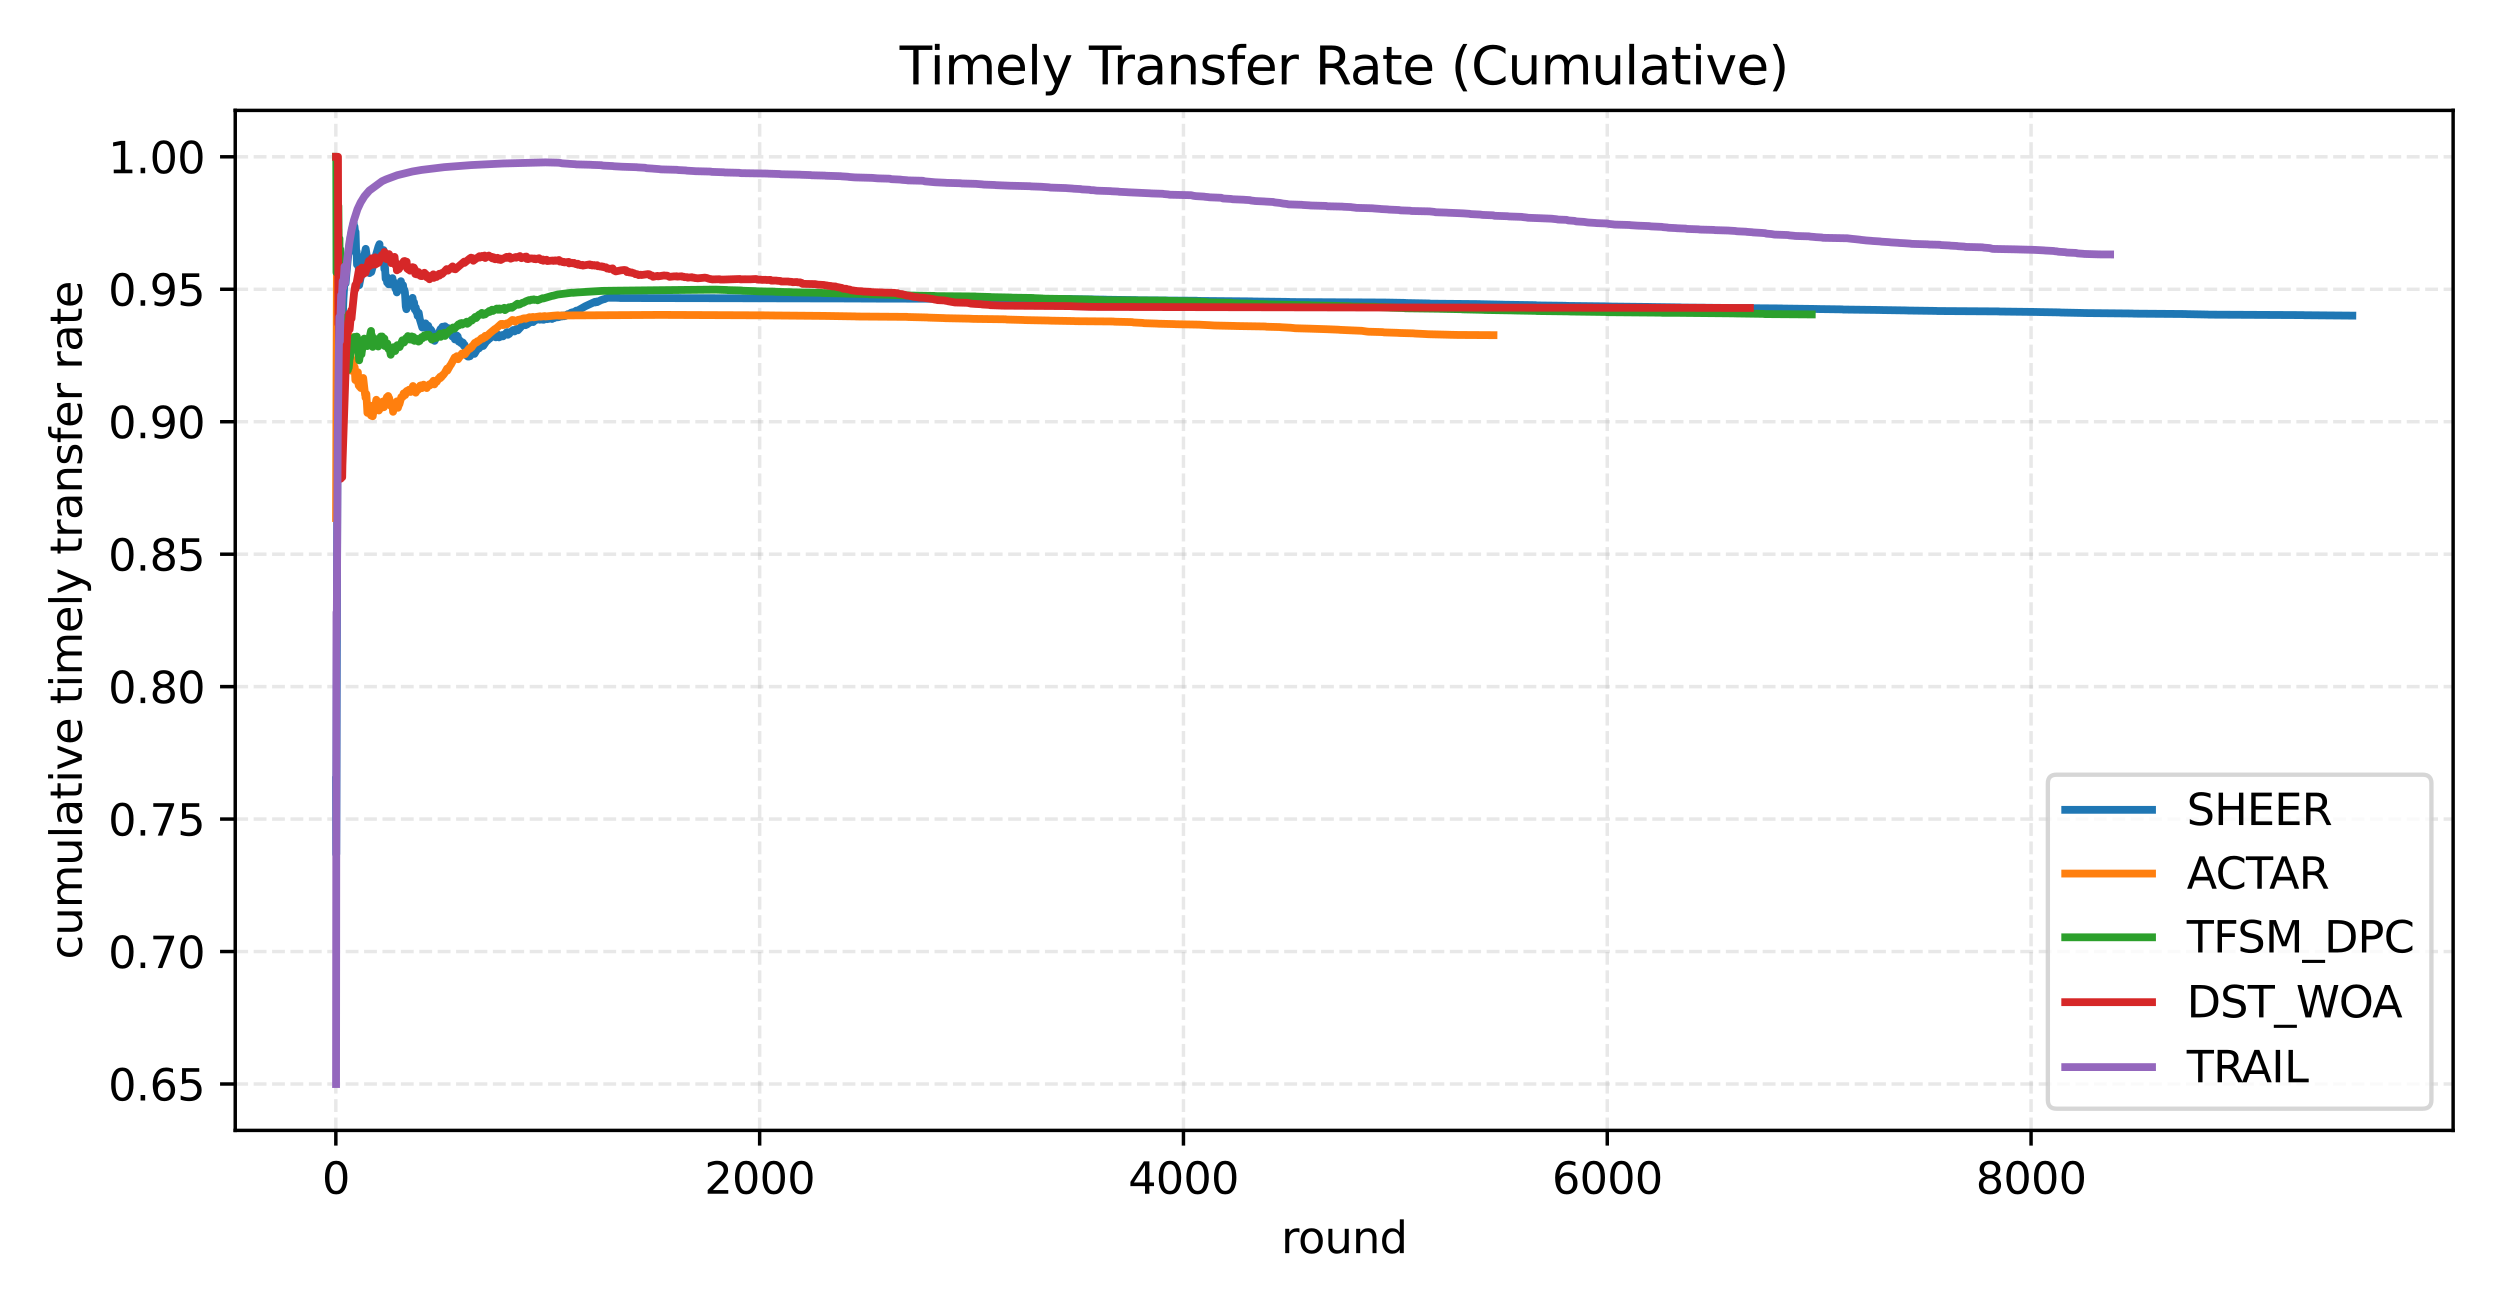 <?xml version="1.0" encoding="utf-8" standalone="no"?>
<!DOCTYPE svg PUBLIC "-//W3C//DTD SVG 1.1//EN"
  "http://www.w3.org/Graphics/SVG/1.1/DTD/svg11.dtd">
<svg xmlns:xlink="http://www.w3.org/1999/xlink" width="576pt" height="302.4pt" viewBox="0 0 576 302.4" xmlns="http://www.w3.org/2000/svg" version="1.1">
 <defs>
  <style type="text/css">*{stroke-linejoin: round; stroke-linecap: butt}</style>
 </defs>
 <g id="figure_1">
  <g id="patch_1">
   <path d="M 0 302.4 
L 576 302.4 
L 576 0 
L 0 0 
z
" style="fill: #ffffff"/>
  </g>
  <g id="axes_1">
   <g id="patch_2">
    <path d="M 54.2 260.44 
L 565.2 260.44 
L 565.2 25.44 
L 54.2 25.44 
z
" style="fill: #ffffff"/>
   </g>
   <g id="matplotlib.axis_1">
    <g id="xtick_1">
     <g id="line2d_1">
      <path d="M 77.378 260.44 
L 77.378 25.44 
" clip-path="url(#p23754cf858)" style="fill: none; stroke-dasharray: 2.96,1.28; stroke-dashoffset: 0; stroke: #b0b0b0; stroke-opacity: 0.3; stroke-width: 0.8"/>
     </g>
     <g id="line2d_2">
      <defs>
       <path id="m1319630f79" d="M 0 0 
L 0 3.5 
" style="stroke: #000000; stroke-width: 0.8"/>
      </defs>
      <g>
       <use xlink:href="#m1319630f79" x="77.378" y="260.44" style="stroke: #000000; stroke-width: 0.8"/>
      </g>
     </g>
     <g id="text_1">
      <!-- 0 -->
      <g transform="translate(74.197 275.038) scale(0.1 -0.1)">
       <defs>
        <path id="DejaVuSans-30" d="M 2034 4250 
Q 1547 4250 1301 3770 
Q 1056 3291 1056 2328 
Q 1056 1369 1301 889 
Q 1547 409 2034 409 
Q 2525 409 2770 889 
Q 3016 1369 3016 2328 
Q 3016 3291 2770 3770 
Q 2525 4250 2034 4250 
z
M 2034 4750 
Q 2819 4750 3233 4129 
Q 3647 3509 3647 2328 
Q 3647 1150 3233 529 
Q 2819 -91 2034 -91 
Q 1250 -91 836 529 
Q 422 1150 422 2328 
Q 422 3509 836 4129 
Q 1250 4750 2034 4750 
z
" transform="scale(0.016)"/>
       </defs>
       <use xlink:href="#DejaVuSans-30"/>
      </g>
     </g>
    </g>
    <g id="xtick_2">
     <g id="line2d_3">
      <path d="M 175.023 260.44 
L 175.023 25.44 
" clip-path="url(#p23754cf858)" style="fill: none; stroke-dasharray: 2.96,1.28; stroke-dashoffset: 0; stroke: #b0b0b0; stroke-opacity: 0.3; stroke-width: 0.8"/>
     </g>
     <g id="line2d_4">
      <g>
       <use xlink:href="#m1319630f79" x="175.023" y="260.44" style="stroke: #000000; stroke-width: 0.8"/>
      </g>
     </g>
     <g id="text_2">
      <!-- 2000 -->
      <g transform="translate(162.298 275.038) scale(0.1 -0.1)">
       <defs>
        <path id="DejaVuSans-32" d="M 1228 531 
L 3431 531 
L 3431 0 
L 469 0 
L 469 531 
Q 828 903 1448 1529 
Q 2069 2156 2228 2338 
Q 2531 2678 2651 2914 
Q 2772 3150 2772 3378 
Q 2772 3750 2511 3984 
Q 2250 4219 1831 4219 
Q 1534 4219 1204 4116 
Q 875 4013 500 3803 
L 500 4441 
Q 881 4594 1212 4672 
Q 1544 4750 1819 4750 
Q 2544 4750 2975 4387 
Q 3406 4025 3406 3419 
Q 3406 3131 3298 2873 
Q 3191 2616 2906 2266 
Q 2828 2175 2409 1742 
Q 1991 1309 1228 531 
z
" transform="scale(0.016)"/>
       </defs>
       <use xlink:href="#DejaVuSans-32"/>
       <use xlink:href="#DejaVuSans-30" x="63.623"/>
       <use xlink:href="#DejaVuSans-30" x="127.246"/>
       <use xlink:href="#DejaVuSans-30" x="190.869"/>
      </g>
     </g>
    </g>
    <g id="xtick_3">
     <g id="line2d_5">
      <path d="M 272.668 260.44 
L 272.668 25.44 
" clip-path="url(#p23754cf858)" style="fill: none; stroke-dasharray: 2.96,1.28; stroke-dashoffset: 0; stroke: #b0b0b0; stroke-opacity: 0.3; stroke-width: 0.8"/>
     </g>
     <g id="line2d_6">
      <g>
       <use xlink:href="#m1319630f79" x="272.668" y="260.44" style="stroke: #000000; stroke-width: 0.8"/>
      </g>
     </g>
     <g id="text_3">
      <!-- 4000 -->
      <g transform="translate(259.943 275.038) scale(0.1 -0.1)">
       <defs>
        <path id="DejaVuSans-34" d="M 2419 4116 
L 825 1625 
L 2419 1625 
L 2419 4116 
z
M 2253 4666 
L 3047 4666 
L 3047 1625 
L 3713 1625 
L 3713 1100 
L 3047 1100 
L 3047 0 
L 2419 0 
L 2419 1100 
L 313 1100 
L 313 1709 
L 2253 4666 
z
" transform="scale(0.016)"/>
       </defs>
       <use xlink:href="#DejaVuSans-34"/>
       <use xlink:href="#DejaVuSans-30" x="63.623"/>
       <use xlink:href="#DejaVuSans-30" x="127.246"/>
       <use xlink:href="#DejaVuSans-30" x="190.869"/>
      </g>
     </g>
    </g>
    <g id="xtick_4">
     <g id="line2d_7">
      <path d="M 370.313 260.44 
L 370.313 25.44 
" clip-path="url(#p23754cf858)" style="fill: none; stroke-dasharray: 2.96,1.28; stroke-dashoffset: 0; stroke: #b0b0b0; stroke-opacity: 0.3; stroke-width: 0.8"/>
     </g>
     <g id="line2d_8">
      <g>
       <use xlink:href="#m1319630f79" x="370.313" y="260.44" style="stroke: #000000; stroke-width: 0.8"/>
      </g>
     </g>
     <g id="text_4">
      <!-- 6000 -->
      <g transform="translate(357.588 275.038) scale(0.1 -0.1)">
       <defs>
        <path id="DejaVuSans-36" d="M 2113 2584 
Q 1688 2584 1439 2293 
Q 1191 2003 1191 1497 
Q 1191 994 1439 701 
Q 1688 409 2113 409 
Q 2538 409 2786 701 
Q 3034 994 3034 1497 
Q 3034 2003 2786 2293 
Q 2538 2584 2113 2584 
z
M 3366 4563 
L 3366 3988 
Q 3128 4100 2886 4159 
Q 2644 4219 2406 4219 
Q 1781 4219 1451 3797 
Q 1122 3375 1075 2522 
Q 1259 2794 1537 2939 
Q 1816 3084 2150 3084 
Q 2853 3084 3261 2657 
Q 3669 2231 3669 1497 
Q 3669 778 3244 343 
Q 2819 -91 2113 -91 
Q 1303 -91 875 529 
Q 447 1150 447 2328 
Q 447 3434 972 4092 
Q 1497 4750 2381 4750 
Q 2619 4750 2861 4703 
Q 3103 4656 3366 4563 
z
" transform="scale(0.016)"/>
       </defs>
       <use xlink:href="#DejaVuSans-36"/>
       <use xlink:href="#DejaVuSans-30" x="63.623"/>
       <use xlink:href="#DejaVuSans-30" x="127.246"/>
       <use xlink:href="#DejaVuSans-30" x="190.869"/>
      </g>
     </g>
    </g>
    <g id="xtick_5">
     <g id="line2d_9">
      <path d="M 467.958 260.44 
L 467.958 25.44 
" clip-path="url(#p23754cf858)" style="fill: none; stroke-dasharray: 2.96,1.28; stroke-dashoffset: 0; stroke: #b0b0b0; stroke-opacity: 0.3; stroke-width: 0.8"/>
     </g>
     <g id="line2d_10">
      <g>
       <use xlink:href="#m1319630f79" x="467.958" y="260.44" style="stroke: #000000; stroke-width: 0.8"/>
      </g>
     </g>
     <g id="text_5">
      <!-- 8000 -->
      <g transform="translate(455.233 275.038) scale(0.1 -0.1)">
       <defs>
        <path id="DejaVuSans-38" d="M 2034 2216 
Q 1584 2216 1326 1975 
Q 1069 1734 1069 1313 
Q 1069 891 1326 650 
Q 1584 409 2034 409 
Q 2484 409 2743 651 
Q 3003 894 3003 1313 
Q 3003 1734 2745 1975 
Q 2488 2216 2034 2216 
z
M 1403 2484 
Q 997 2584 770 2862 
Q 544 3141 544 3541 
Q 544 4100 942 4425 
Q 1341 4750 2034 4750 
Q 2731 4750 3128 4425 
Q 3525 4100 3525 3541 
Q 3525 3141 3298 2862 
Q 3072 2584 2669 2484 
Q 3125 2378 3379 2068 
Q 3634 1759 3634 1313 
Q 3634 634 3220 271 
Q 2806 -91 2034 -91 
Q 1263 -91 848 271 
Q 434 634 434 1313 
Q 434 1759 690 2068 
Q 947 2378 1403 2484 
z
M 1172 3481 
Q 1172 3119 1398 2916 
Q 1625 2713 2034 2713 
Q 2441 2713 2670 2916 
Q 2900 3119 2900 3481 
Q 2900 3844 2670 4047 
Q 2441 4250 2034 4250 
Q 1625 4250 1398 4047 
Q 1172 3844 1172 3481 
z
" transform="scale(0.016)"/>
       </defs>
       <use xlink:href="#DejaVuSans-38"/>
       <use xlink:href="#DejaVuSans-30" x="63.623"/>
       <use xlink:href="#DejaVuSans-30" x="127.246"/>
       <use xlink:href="#DejaVuSans-30" x="190.869"/>
      </g>
     </g>
    </g>
    <g id="text_6">
     <!-- round -->
     <g transform="translate(295.186 288.717) scale(0.1 -0.1)">
      <defs>
       <path id="DejaVuSans-72" d="M 2631 2963 
Q 2534 3019 2420 3045 
Q 2306 3072 2169 3072 
Q 1681 3072 1420 2755 
Q 1159 2438 1159 1844 
L 1159 0 
L 581 0 
L 581 3500 
L 1159 3500 
L 1159 2956 
Q 1341 3275 1631 3429 
Q 1922 3584 2338 3584 
Q 2397 3584 2469 3576 
Q 2541 3569 2628 3553 
L 2631 2963 
z
" transform="scale(0.016)"/>
       <path id="DejaVuSans-6f" d="M 1959 3097 
Q 1497 3097 1228 2736 
Q 959 2375 959 1747 
Q 959 1119 1226 758 
Q 1494 397 1959 397 
Q 2419 397 2687 759 
Q 2956 1122 2956 1747 
Q 2956 2369 2687 2733 
Q 2419 3097 1959 3097 
z
M 1959 3584 
Q 2709 3584 3137 3096 
Q 3566 2609 3566 1747 
Q 3566 888 3137 398 
Q 2709 -91 1959 -91 
Q 1206 -91 779 398 
Q 353 888 353 1747 
Q 353 2609 779 3096 
Q 1206 3584 1959 3584 
z
" transform="scale(0.016)"/>
       <path id="DejaVuSans-75" d="M 544 1381 
L 544 3500 
L 1119 3500 
L 1119 1403 
Q 1119 906 1312 657 
Q 1506 409 1894 409 
Q 2359 409 2629 706 
Q 2900 1003 2900 1516 
L 2900 3500 
L 3475 3500 
L 3475 0 
L 2900 0 
L 2900 538 
Q 2691 219 2414 64 
Q 2138 -91 1772 -91 
Q 1169 -91 856 284 
Q 544 659 544 1381 
z
M 1991 3584 
L 1991 3584 
z
" transform="scale(0.016)"/>
       <path id="DejaVuSans-6e" d="M 3513 2113 
L 3513 0 
L 2938 0 
L 2938 2094 
Q 2938 2591 2744 2837 
Q 2550 3084 2163 3084 
Q 1697 3084 1428 2787 
Q 1159 2491 1159 1978 
L 1159 0 
L 581 0 
L 581 3500 
L 1159 3500 
L 1159 2956 
Q 1366 3272 1645 3428 
Q 1925 3584 2291 3584 
Q 2894 3584 3203 3211 
Q 3513 2838 3513 2113 
z
" transform="scale(0.016)"/>
       <path id="DejaVuSans-64" d="M 2906 2969 
L 2906 4863 
L 3481 4863 
L 3481 0 
L 2906 0 
L 2906 525 
Q 2725 213 2448 61 
Q 2172 -91 1784 -91 
Q 1150 -91 751 415 
Q 353 922 353 1747 
Q 353 2572 751 3078 
Q 1150 3584 1784 3584 
Q 2172 3584 2448 3432 
Q 2725 3281 2906 2969 
z
M 947 1747 
Q 947 1113 1208 752 
Q 1469 391 1925 391 
Q 2381 391 2643 752 
Q 2906 1113 2906 1747 
Q 2906 2381 2643 2742 
Q 2381 3103 1925 3103 
Q 1469 3103 1208 2742 
Q 947 2381 947 1747 
z
" transform="scale(0.016)"/>
      </defs>
      <use xlink:href="#DejaVuSans-72"/>
      <use xlink:href="#DejaVuSans-6f" x="38.863"/>
      <use xlink:href="#DejaVuSans-75" x="100.045"/>
      <use xlink:href="#DejaVuSans-6e" x="163.424"/>
      <use xlink:href="#DejaVuSans-64" x="226.803"/>
     </g>
    </g>
   </g>
   <g id="matplotlib.axis_2">
    <g id="ytick_1">
     <g id="line2d_11">
      <path d="M 54.2 249.758 
L 565.2 249.758 
" clip-path="url(#p23754cf858)" style="fill: none; stroke-dasharray: 2.96,1.28; stroke-dashoffset: 0; stroke: #b0b0b0; stroke-opacity: 0.3; stroke-width: 0.8"/>
     </g>
     <g id="line2d_12">
      <defs>
       <path id="m6774253e47" d="M 0 0 
L -3.5 0 
" style="stroke: #000000; stroke-width: 0.8"/>
      </defs>
      <g>
       <use xlink:href="#m6774253e47" x="54.2" y="249.758" style="stroke: #000000; stroke-width: 0.8"/>
      </g>
     </g>
     <g id="text_7">
      <!-- 0.65 -->
      <g transform="translate(24.934 253.557) scale(0.1 -0.1)">
       <defs>
        <path id="DejaVuSans-2e" d="M 684 794 
L 1344 794 
L 1344 0 
L 684 0 
L 684 794 
z
" transform="scale(0.016)"/>
        <path id="DejaVuSans-35" d="M 691 4666 
L 3169 4666 
L 3169 4134 
L 1269 4134 
L 1269 2991 
Q 1406 3038 1543 3061 
Q 1681 3084 1819 3084 
Q 2600 3084 3056 2656 
Q 3513 2228 3513 1497 
Q 3513 744 3044 326 
Q 2575 -91 1722 -91 
Q 1428 -91 1123 -41 
Q 819 9 494 109 
L 494 744 
Q 775 591 1075 516 
Q 1375 441 1709 441 
Q 2250 441 2565 725 
Q 2881 1009 2881 1497 
Q 2881 1984 2565 2268 
Q 2250 2553 1709 2553 
Q 1456 2553 1204 2497 
Q 953 2441 691 2322 
L 691 4666 
z
" transform="scale(0.016)"/>
       </defs>
       <use xlink:href="#DejaVuSans-30"/>
       <use xlink:href="#DejaVuSans-2e" x="63.623"/>
       <use xlink:href="#DejaVuSans-36" x="95.41"/>
       <use xlink:href="#DejaVuSans-35" x="159.033"/>
      </g>
     </g>
    </g>
    <g id="ytick_2">
     <g id="line2d_13">
      <path d="M 54.2 219.239 
L 565.2 219.239 
" clip-path="url(#p23754cf858)" style="fill: none; stroke-dasharray: 2.96,1.28; stroke-dashoffset: 0; stroke: #b0b0b0; stroke-opacity: 0.3; stroke-width: 0.8"/>
     </g>
     <g id="line2d_14">
      <g>
       <use xlink:href="#m6774253e47" x="54.2" y="219.239" style="stroke: #000000; stroke-width: 0.8"/>
      </g>
     </g>
     <g id="text_8">
      <!-- 0.70 -->
      <g transform="translate(24.934 223.038) scale(0.1 -0.1)">
       <defs>
        <path id="DejaVuSans-37" d="M 525 4666 
L 3525 4666 
L 3525 4397 
L 1831 0 
L 1172 0 
L 2766 4134 
L 525 4134 
L 525 4666 
z
" transform="scale(0.016)"/>
       </defs>
       <use xlink:href="#DejaVuSans-30"/>
       <use xlink:href="#DejaVuSans-2e" x="63.623"/>
       <use xlink:href="#DejaVuSans-37" x="95.41"/>
       <use xlink:href="#DejaVuSans-30" x="159.033"/>
      </g>
     </g>
    </g>
    <g id="ytick_3">
     <g id="line2d_15">
      <path d="M 54.2 188.719 
L 565.2 188.719 
" clip-path="url(#p23754cf858)" style="fill: none; stroke-dasharray: 2.96,1.28; stroke-dashoffset: 0; stroke: #b0b0b0; stroke-opacity: 0.3; stroke-width: 0.8"/>
     </g>
     <g id="line2d_16">
      <g>
       <use xlink:href="#m6774253e47" x="54.2" y="188.719" style="stroke: #000000; stroke-width: 0.8"/>
      </g>
     </g>
     <g id="text_9">
      <!-- 0.75 -->
      <g transform="translate(24.934 192.518) scale(0.1 -0.1)">
       <use xlink:href="#DejaVuSans-30"/>
       <use xlink:href="#DejaVuSans-2e" x="63.623"/>
       <use xlink:href="#DejaVuSans-37" x="95.41"/>
       <use xlink:href="#DejaVuSans-35" x="159.033"/>
      </g>
     </g>
    </g>
    <g id="ytick_4">
     <g id="line2d_17">
      <path d="M 54.2 158.2 
L 565.2 158.2 
" clip-path="url(#p23754cf858)" style="fill: none; stroke-dasharray: 2.96,1.28; stroke-dashoffset: 0; stroke: #b0b0b0; stroke-opacity: 0.3; stroke-width: 0.8"/>
     </g>
     <g id="line2d_18">
      <g>
       <use xlink:href="#m6774253e47" x="54.2" y="158.2" style="stroke: #000000; stroke-width: 0.8"/>
      </g>
     </g>
     <g id="text_10">
      <!-- 0.80 -->
      <g transform="translate(24.934 161.999) scale(0.1 -0.1)">
       <use xlink:href="#DejaVuSans-30"/>
       <use xlink:href="#DejaVuSans-2e" x="63.623"/>
       <use xlink:href="#DejaVuSans-38" x="95.41"/>
       <use xlink:href="#DejaVuSans-30" x="159.033"/>
      </g>
     </g>
    </g>
    <g id="ytick_5">
     <g id="line2d_19">
      <path d="M 54.2 127.68 
L 565.2 127.68 
" clip-path="url(#p23754cf858)" style="fill: none; stroke-dasharray: 2.96,1.28; stroke-dashoffset: 0; stroke: #b0b0b0; stroke-opacity: 0.3; stroke-width: 0.8"/>
     </g>
     <g id="line2d_20">
      <g>
       <use xlink:href="#m6774253e47" x="54.2" y="127.68" style="stroke: #000000; stroke-width: 0.8"/>
      </g>
     </g>
     <g id="text_11">
      <!-- 0.85 -->
      <g transform="translate(24.934 131.479) scale(0.1 -0.1)">
       <use xlink:href="#DejaVuSans-30"/>
       <use xlink:href="#DejaVuSans-2e" x="63.623"/>
       <use xlink:href="#DejaVuSans-38" x="95.41"/>
       <use xlink:href="#DejaVuSans-35" x="159.033"/>
      </g>
     </g>
    </g>
    <g id="ytick_6">
     <g id="line2d_21">
      <path d="M 54.2 97.161 
L 565.2 97.161 
" clip-path="url(#p23754cf858)" style="fill: none; stroke-dasharray: 2.96,1.28; stroke-dashoffset: 0; stroke: #b0b0b0; stroke-opacity: 0.3; stroke-width: 0.8"/>
     </g>
     <g id="line2d_22">
      <g>
       <use xlink:href="#m6774253e47" x="54.2" y="97.161" style="stroke: #000000; stroke-width: 0.8"/>
      </g>
     </g>
     <g id="text_12">
      <!-- 0.90 -->
      <g transform="translate(24.934 100.96) scale(0.1 -0.1)">
       <defs>
        <path id="DejaVuSans-39" d="M 703 97 
L 703 672 
Q 941 559 1184 500 
Q 1428 441 1663 441 
Q 2288 441 2617 861 
Q 2947 1281 2994 2138 
Q 2813 1869 2534 1725 
Q 2256 1581 1919 1581 
Q 1219 1581 811 2004 
Q 403 2428 403 3163 
Q 403 3881 828 4315 
Q 1253 4750 1959 4750 
Q 2769 4750 3195 4129 
Q 3622 3509 3622 2328 
Q 3622 1225 3098 567 
Q 2575 -91 1691 -91 
Q 1453 -91 1209 -44 
Q 966 3 703 97 
z
M 1959 2075 
Q 2384 2075 2632 2365 
Q 2881 2656 2881 3163 
Q 2881 3666 2632 3958 
Q 2384 4250 1959 4250 
Q 1534 4250 1286 3958 
Q 1038 3666 1038 3163 
Q 1038 2656 1286 2365 
Q 1534 2075 1959 2075 
z
" transform="scale(0.016)"/>
       </defs>
       <use xlink:href="#DejaVuSans-30"/>
       <use xlink:href="#DejaVuSans-2e" x="63.623"/>
       <use xlink:href="#DejaVuSans-39" x="95.41"/>
       <use xlink:href="#DejaVuSans-30" x="159.033"/>
      </g>
     </g>
    </g>
    <g id="ytick_7">
     <g id="line2d_23">
      <path d="M 54.2 66.641 
L 565.2 66.641 
" clip-path="url(#p23754cf858)" style="fill: none; stroke-dasharray: 2.96,1.28; stroke-dashoffset: 0; stroke: #b0b0b0; stroke-opacity: 0.3; stroke-width: 0.8"/>
     </g>
     <g id="line2d_24">
      <g>
       <use xlink:href="#m6774253e47" x="54.2" y="66.641" style="stroke: #000000; stroke-width: 0.8"/>
      </g>
     </g>
     <g id="text_13">
      <!-- 0.95 -->
      <g transform="translate(24.934 70.441) scale(0.1 -0.1)">
       <use xlink:href="#DejaVuSans-30"/>
       <use xlink:href="#DejaVuSans-2e" x="63.623"/>
       <use xlink:href="#DejaVuSans-39" x="95.41"/>
       <use xlink:href="#DejaVuSans-35" x="159.033"/>
      </g>
     </g>
    </g>
    <g id="ytick_8">
     <g id="line2d_25">
      <path d="M 54.2 36.122 
L 565.2 36.122 
" clip-path="url(#p23754cf858)" style="fill: none; stroke-dasharray: 2.96,1.28; stroke-dashoffset: 0; stroke: #b0b0b0; stroke-opacity: 0.3; stroke-width: 0.8"/>
     </g>
     <g id="line2d_26">
      <g>
       <use xlink:href="#m6774253e47" x="54.2" y="36.122" style="stroke: #000000; stroke-width: 0.8"/>
      </g>
     </g>
     <g id="text_14">
      <!-- 1.00 -->
      <g transform="translate(24.934 39.921) scale(0.1 -0.1)">
       <defs>
        <path id="DejaVuSans-31" d="M 794 531 
L 1825 531 
L 1825 4091 
L 703 3866 
L 703 4441 
L 1819 4666 
L 2450 4666 
L 2450 531 
L 3481 531 
L 3481 0 
L 794 0 
L 794 531 
z
" transform="scale(0.016)"/>
       </defs>
       <use xlink:href="#DejaVuSans-31"/>
       <use xlink:href="#DejaVuSans-2e" x="63.623"/>
       <use xlink:href="#DejaVuSans-30" x="95.41"/>
       <use xlink:href="#DejaVuSans-30" x="159.033"/>
      </g>
     </g>
    </g>
    <g id="text_15">
     <!-- cumulative timely transfer rate -->
     <g transform="translate(18.855 221.049) rotate(-90) scale(0.1 -0.1)">
      <defs>
       <path id="DejaVuSans-63" d="M 3122 3366 
L 3122 2828 
Q 2878 2963 2633 3030 
Q 2388 3097 2138 3097 
Q 1578 3097 1268 2742 
Q 959 2388 959 1747 
Q 959 1106 1268 751 
Q 1578 397 2138 397 
Q 2388 397 2633 464 
Q 2878 531 3122 666 
L 3122 134 
Q 2881 22 2623 -34 
Q 2366 -91 2075 -91 
Q 1284 -91 818 406 
Q 353 903 353 1747 
Q 353 2603 823 3093 
Q 1294 3584 2113 3584 
Q 2378 3584 2631 3529 
Q 2884 3475 3122 3366 
z
" transform="scale(0.016)"/>
       <path id="DejaVuSans-6d" d="M 3328 2828 
Q 3544 3216 3844 3400 
Q 4144 3584 4550 3584 
Q 5097 3584 5394 3201 
Q 5691 2819 5691 2113 
L 5691 0 
L 5113 0 
L 5113 2094 
Q 5113 2597 4934 2840 
Q 4756 3084 4391 3084 
Q 3944 3084 3684 2787 
Q 3425 2491 3425 1978 
L 3425 0 
L 2847 0 
L 2847 2094 
Q 2847 2600 2669 2842 
Q 2491 3084 2119 3084 
Q 1678 3084 1418 2786 
Q 1159 2488 1159 1978 
L 1159 0 
L 581 0 
L 581 3500 
L 1159 3500 
L 1159 2956 
Q 1356 3278 1631 3431 
Q 1906 3584 2284 3584 
Q 2666 3584 2933 3390 
Q 3200 3197 3328 2828 
z
" transform="scale(0.016)"/>
       <path id="DejaVuSans-6c" d="M 603 4863 
L 1178 4863 
L 1178 0 
L 603 0 
L 603 4863 
z
" transform="scale(0.016)"/>
       <path id="DejaVuSans-61" d="M 2194 1759 
Q 1497 1759 1228 1600 
Q 959 1441 959 1056 
Q 959 750 1161 570 
Q 1363 391 1709 391 
Q 2188 391 2477 730 
Q 2766 1069 2766 1631 
L 2766 1759 
L 2194 1759 
z
M 3341 1997 
L 3341 0 
L 2766 0 
L 2766 531 
Q 2569 213 2275 61 
Q 1981 -91 1556 -91 
Q 1019 -91 701 211 
Q 384 513 384 1019 
Q 384 1609 779 1909 
Q 1175 2209 1959 2209 
L 2766 2209 
L 2766 2266 
Q 2766 2663 2505 2880 
Q 2244 3097 1772 3097 
Q 1472 3097 1187 3025 
Q 903 2953 641 2809 
L 641 3341 
Q 956 3463 1253 3523 
Q 1550 3584 1831 3584 
Q 2591 3584 2966 3190 
Q 3341 2797 3341 1997 
z
" transform="scale(0.016)"/>
       <path id="DejaVuSans-74" d="M 1172 4494 
L 1172 3500 
L 2356 3500 
L 2356 3053 
L 1172 3053 
L 1172 1153 
Q 1172 725 1289 603 
Q 1406 481 1766 481 
L 2356 481 
L 2356 0 
L 1766 0 
Q 1100 0 847 248 
Q 594 497 594 1153 
L 594 3053 
L 172 3053 
L 172 3500 
L 594 3500 
L 594 4494 
L 1172 4494 
z
" transform="scale(0.016)"/>
       <path id="DejaVuSans-69" d="M 603 3500 
L 1178 3500 
L 1178 0 
L 603 0 
L 603 3500 
z
M 603 4863 
L 1178 4863 
L 1178 4134 
L 603 4134 
L 603 4863 
z
" transform="scale(0.016)"/>
       <path id="DejaVuSans-76" d="M 191 3500 
L 800 3500 
L 1894 563 
L 2988 3500 
L 3597 3500 
L 2284 0 
L 1503 0 
L 191 3500 
z
" transform="scale(0.016)"/>
       <path id="DejaVuSans-65" d="M 3597 1894 
L 3597 1613 
L 953 1613 
Q 991 1019 1311 708 
Q 1631 397 2203 397 
Q 2534 397 2845 478 
Q 3156 559 3463 722 
L 3463 178 
Q 3153 47 2828 -22 
Q 2503 -91 2169 -91 
Q 1331 -91 842 396 
Q 353 884 353 1716 
Q 353 2575 817 3079 
Q 1281 3584 2069 3584 
Q 2775 3584 3186 3129 
Q 3597 2675 3597 1894 
z
M 3022 2063 
Q 3016 2534 2758 2815 
Q 2500 3097 2075 3097 
Q 1594 3097 1305 2825 
Q 1016 2553 972 2059 
L 3022 2063 
z
" transform="scale(0.016)"/>
       <path id="DejaVuSans-20" transform="scale(0.016)"/>
       <path id="DejaVuSans-79" d="M 2059 -325 
Q 1816 -950 1584 -1140 
Q 1353 -1331 966 -1331 
L 506 -1331 
L 506 -850 
L 844 -850 
Q 1081 -850 1212 -737 
Q 1344 -625 1503 -206 
L 1606 56 
L 191 3500 
L 800 3500 
L 1894 763 
L 2988 3500 
L 3597 3500 
L 2059 -325 
z
" transform="scale(0.016)"/>
       <path id="DejaVuSans-73" d="M 2834 3397 
L 2834 2853 
Q 2591 2978 2328 3040 
Q 2066 3103 1784 3103 
Q 1356 3103 1142 2972 
Q 928 2841 928 2578 
Q 928 2378 1081 2264 
Q 1234 2150 1697 2047 
L 1894 2003 
Q 2506 1872 2764 1633 
Q 3022 1394 3022 966 
Q 3022 478 2636 193 
Q 2250 -91 1575 -91 
Q 1294 -91 989 -36 
Q 684 19 347 128 
L 347 722 
Q 666 556 975 473 
Q 1284 391 1588 391 
Q 1994 391 2212 530 
Q 2431 669 2431 922 
Q 2431 1156 2273 1281 
Q 2116 1406 1581 1522 
L 1381 1569 
Q 847 1681 609 1914 
Q 372 2147 372 2553 
Q 372 3047 722 3315 
Q 1072 3584 1716 3584 
Q 2034 3584 2315 3537 
Q 2597 3491 2834 3397 
z
" transform="scale(0.016)"/>
       <path id="DejaVuSans-66" d="M 2375 4863 
L 2375 4384 
L 1825 4384 
Q 1516 4384 1395 4259 
Q 1275 4134 1275 3809 
L 1275 3500 
L 2222 3500 
L 2222 3053 
L 1275 3053 
L 1275 0 
L 697 0 
L 697 3053 
L 147 3053 
L 147 3500 
L 697 3500 
L 697 3744 
Q 697 4328 969 4595 
Q 1241 4863 1831 4863 
L 2375 4863 
z
" transform="scale(0.016)"/>
      </defs>
      <use xlink:href="#DejaVuSans-63"/>
      <use xlink:href="#DejaVuSans-75" x="54.98"/>
      <use xlink:href="#DejaVuSans-6d" x="118.359"/>
      <use xlink:href="#DejaVuSans-75" x="215.771"/>
      <use xlink:href="#DejaVuSans-6c" x="279.15"/>
      <use xlink:href="#DejaVuSans-61" x="306.934"/>
      <use xlink:href="#DejaVuSans-74" x="368.213"/>
      <use xlink:href="#DejaVuSans-69" x="407.422"/>
      <use xlink:href="#DejaVuSans-76" x="435.205"/>
      <use xlink:href="#DejaVuSans-65" x="494.385"/>
      <use xlink:href="#DejaVuSans-20" x="555.908"/>
      <use xlink:href="#DejaVuSans-74" x="587.695"/>
      <use xlink:href="#DejaVuSans-69" x="626.904"/>
      <use xlink:href="#DejaVuSans-6d" x="654.688"/>
      <use xlink:href="#DejaVuSans-65" x="752.1"/>
      <use xlink:href="#DejaVuSans-6c" x="813.623"/>
      <use xlink:href="#DejaVuSans-79" x="841.406"/>
      <use xlink:href="#DejaVuSans-20" x="900.586"/>
      <use xlink:href="#DejaVuSans-74" x="932.373"/>
      <use xlink:href="#DejaVuSans-72" x="971.582"/>
      <use xlink:href="#DejaVuSans-61" x="1012.695"/>
      <use xlink:href="#DejaVuSans-6e" x="1073.975"/>
      <use xlink:href="#DejaVuSans-73" x="1137.354"/>
      <use xlink:href="#DejaVuSans-66" x="1189.453"/>
      <use xlink:href="#DejaVuSans-65" x="1224.658"/>
      <use xlink:href="#DejaVuSans-72" x="1286.182"/>
      <use xlink:href="#DejaVuSans-20" x="1327.295"/>
      <use xlink:href="#DejaVuSans-72" x="1359.082"/>
      <use xlink:href="#DejaVuSans-61" x="1400.195"/>
      <use xlink:href="#DejaVuSans-74" x="1461.475"/>
      <use xlink:href="#DejaVuSans-65" x="1500.684"/>
     </g>
    </g>
   </g>
   <g id="line2d_27">
    <path d="M 77.427 179.743 
L 77.476 196.751 
L 77.818 78.011 
L 77.915 70.441 
L 77.964 76.22 
L 78.013 73.24 
L 78.111 68.437 
L 78.306 77.739 
L 78.355 75.93 
L 78.404 78.912 
L 78.453 77.055 
L 78.501 75.279 
L 78.697 80.761 
L 79.136 68.733 
L 79.527 62.265 
L 79.624 65.291 
L 79.673 64.66 
L 80.161 59.35 
L 80.796 54.671 
L 81.382 51.878 
L 81.48 51.481 
L 81.528 52.695 
L 81.577 52.514 
L 81.675 52.185 
L 81.821 53.622 
L 81.919 53.419 
L 82.065 58.327 
L 82.114 58.136 
L 82.163 57.939 
L 82.261 60.972 
L 82.31 60.757 
L 82.602 59.109 
L 82.749 65.715 
L 82.798 65.449 
L 83.042 64.179 
L 83.188 63.687 
L 84.067 58.251 
L 84.262 57.333 
L 84.897 61.619 
L 84.946 61.526 
L 84.995 61.809 
L 85.044 61.624 
L 85.092 61.538 
L 85.141 62.921 
L 85.239 62.725 
L 85.483 62.054 
L 85.532 62.689 
L 85.581 62.542 
L 86.313 59.836 
L 87.192 56.825 
L 87.436 56.247 
L 87.534 60.007 
L 87.631 59.78 
L 88.022 58.684 
L 88.363 57.617 
L 88.559 61.994 
L 88.705 61.576 
L 88.852 64.213 
L 88.901 64.097 
L 89.047 63.688 
L 89.193 65.098 
L 89.389 64.435 
L 89.535 65.494 
L 89.584 65.328 
L 89.779 64.694 
L 89.828 65.028 
L 89.877 64.849 
L 89.975 64.507 
L 90.023 65.518 
L 90.072 65.313 
L 90.414 64.089 
L 90.512 65.079 
L 90.561 64.877 
L 90.609 64.771 
L 90.805 65.821 
L 90.951 65.351 
L 91.098 66.47 
L 91.195 66.108 
L 91.293 66.861 
L 91.342 66.666 
L 91.39 66.524 
L 91.439 67.37 
L 91.488 67.172 
L 91.83 66.197 
L 91.879 66.75 
L 91.928 66.561 
L 92.367 64.787 
L 92.562 66.675 
L 92.855 65.691 
L 93.002 67.027 
L 93.05 66.912 
L 93.148 66.747 
L 93.295 67.36 
L 93.49 70.614 
L 93.636 71.239 
L 94.027 70.147 
L 94.076 70.624 
L 94.125 70.425 
L 94.466 69.461 
L 94.613 68.979 
L 94.662 69.004 
L 94.71 69.388 
L 94.759 69.223 
L 95.052 68.628 
L 95.247 70.118 
L 95.296 69.954 
L 95.394 69.679 
L 95.589 71.352 
L 95.785 70.859 
L 95.833 71.61 
L 95.882 71.503 
L 95.931 71.371 
L 95.98 71.975 
L 96.029 71.839 
L 96.077 71.712 
L 96.224 72.79 
L 96.468 72.057 
L 96.712 73.503 
L 97.298 75.467 
L 97.542 74.953 
L 97.689 75.387 
L 98.03 74.503 
L 98.079 74.953 
L 98.128 74.804 
L 98.177 74.711 
L 98.226 74.881 
L 98.274 75.654 
L 98.323 75.531 
L 98.372 75.379 
L 98.421 75.673 
L 98.47 75.555 
L 98.665 75.055 
L 98.811 75.871 
L 98.909 75.616 
L 98.958 76.09 
L 99.007 76.027 
L 99.056 75.927 
L 99.104 76.204 
L 99.153 76.156 
L 99.251 75.937 
L 99.397 76.359 
L 99.446 76.209 
L 99.641 77.207 
L 99.69 77.078 
L 99.739 77.208 
L 100.13 78.533 
L 100.471 77.673 
L 100.52 77.747 
L 100.569 77.628 
L 100.716 77.45 
L 100.764 77.524 
L 100.813 77.405 
L 101.497 75.811 
L 101.546 76.087 
L 101.594 75.992 
L 101.936 75.288 
L 102.034 75.957 
L 102.131 75.814 
L 102.522 75.181 
L 102.62 75.859 
L 102.717 75.694 
L 102.864 75.453 
L 102.961 75.942 
L 103.01 75.861 
L 103.254 75.593 
L 103.401 75.921 
L 103.547 75.81 
L 103.645 76.174 
L 103.694 76.051 
L 103.791 75.833 
L 103.84 76.107 
L 103.889 75.988 
L 103.938 75.889 
L 104.231 77.539 
L 104.28 77.485 
L 104.524 77.005 
L 104.573 77.259 
L 104.817 78.208 
L 104.865 78.107 
L 105.256 77.31 
L 105.403 77.591 
L 105.451 77.497 
L 105.695 78.713 
L 105.744 78.672 
L 105.891 78.39 
L 106.037 78.711 
L 106.086 78.66 
L 106.233 79.066 
L 106.379 78.836 
L 106.428 79.053 
L 106.477 78.967 
L 106.525 78.851 
L 106.574 79.075 
L 106.623 79.02 
L 106.672 78.946 
L 106.867 79.675 
L 107.014 79.415 
L 107.16 79.973 
L 107.209 79.956 
L 107.258 79.984 
L 107.6 81.603 
L 107.648 82.043 
L 107.697 81.962 
L 107.746 81.868 
L 107.795 82.148 
L 107.844 82.099 
L 107.941 81.963 
L 107.99 82.159 
L 108.039 82.119 
L 108.234 81.779 
L 108.283 82.076 
L 108.332 81.982 
L 108.771 81.322 
L 108.82 81.353 
L 108.869 81.283 
L 108.918 81.419 
L 108.967 81.327 
L 109.162 81.095 
L 109.308 81.532 
L 110.187 80.067 
L 110.236 80.151 
L 110.285 80.088 
L 110.334 80.025 
L 110.382 80.259 
L 110.431 80.171 
L 110.773 79.572 
L 110.822 79.852 
L 110.871 79.78 
L 111.066 79.521 
L 111.164 79.737 
L 111.212 79.659 
L 111.261 79.601 
L 111.31 79.717 
L 111.359 79.673 
L 112.286 78.298 
L 112.335 78.448 
L 112.384 78.379 
L 112.677 77.923 
L 112.726 78.093 
L 112.775 78.055 
L 113.165 77.657 
L 113.214 77.708 
L 113.263 77.638 
L 113.556 77.381 
L 113.605 77.494 
L 113.654 77.416 
L 113.849 77.107 
L 113.995 77.562 
L 114.142 77.383 
L 114.191 77.49 
L 114.239 77.719 
L 114.288 77.669 
L 114.728 77.091 
L 114.972 77.73 
L 115.021 77.673 
L 115.313 77.262 
L 115.362 77.572 
L 115.411 77.493 
L 115.753 77.182 
L 115.899 77.49 
L 116.827 76.517 
L 117.022 77.131 
L 117.071 77.071 
L 117.266 76.821 
L 117.315 76.949 
L 117.364 76.879 
L 117.755 76.396 
L 117.852 76.366 
L 118.243 76.035 
L 118.389 76.205 
L 118.487 76.172 
L 118.536 76.365 
L 118.585 76.294 
L 118.975 75.792 
L 119.024 75.867 
L 119.17 75.996 
L 119.219 75.944 
L 119.268 75.888 
L 119.317 76.098 
L 119.366 76.046 
L 120.537 74.779 
L 120.635 74.755 
L 120.977 74.391 
L 121.075 74.918 
L 121.123 74.865 
L 121.27 74.743 
L 121.367 74.654 
L 121.416 74.765 
L 121.465 74.717 
L 122.149 74.223 
L 122.197 74.275 
L 122.246 74.218 
L 122.686 73.796 
L 122.832 74.205 
L 123.32 73.736 
L 123.369 73.802 
L 123.418 73.758 
L 124.15 73.291 
L 124.346 73.664 
L 124.541 73.478 
L 124.59 73.633 
L 124.639 73.594 
L 124.834 73.415 
L 124.883 73.609 
L 124.932 73.563 
L 124.98 73.518 
L 125.029 73.661 
L 125.078 73.622 
L 125.224 73.591 
L 125.273 73.674 
L 125.322 73.631 
L 125.81 73.235 
L 125.957 73.454 
L 126.006 73.402 
L 126.054 73.539 
L 126.152 73.482 
L 126.299 73.374 
L 126.347 73.487 
L 126.396 73.466 
L 126.836 73.132 
L 126.884 73.287 
L 126.933 73.252 
L 126.982 73.209 
L 127.129 73.415 
L 127.177 73.491 
L 127.226 73.458 
L 127.617 73.13 
L 127.666 73.3 
L 127.714 73.257 
L 128.447 72.984 
L 128.496 73.108 
L 128.544 73.073 
L 128.74 72.932 
L 128.788 73.059 
L 128.837 73.004 
L 129.081 72.818 
L 129.13 72.945 
L 129.179 72.911 
L 129.423 72.715 
L 129.472 72.915 
L 129.57 72.856 
L 129.911 72.706 
L 129.96 72.867 
L 130.058 72.806 
L 130.204 72.686 
L 130.253 72.783 
L 130.839 72.364 
L 130.888 72.507 
L 130.937 72.479 
L 131.62 72.028 
L 131.767 72.058 
L 131.962 71.931 
L 132.06 72.066 
L 132.108 72.031 
L 132.792 71.567 
L 132.841 71.704 
L 132.89 71.677 
L 134.842 70.569 
L 135.917 70.067 
L 137.088 69.538 
L 137.137 69.691 
L 137.235 69.652 
L 137.528 69.463 
L 137.577 69.61 
L 137.674 69.554 
L 138.455 69.16 
L 139.139 68.92 
L 139.236 68.935 
L 139.774 68.679 
L 140.164 68.594 
L 142.459 68.615 
L 142.947 68.664 
L 198.165 68.773 
L 198.556 68.789 
L 246.89 68.895 
L 247.085 68.936 
L 254.702 69.034 
L 254.994 69.059 
L 261.976 69.156 
L 262.171 69.197 
L 275.744 69.289 
L 275.939 69.33 
L 288.438 69.437 
L 288.731 69.461 
L 296.982 69.558 
L 297.226 69.591 
L 318.854 69.7 
L 319.538 69.708 
L 323.688 69.786 
L 323.932 69.819 
L 329.253 69.917 
L 329.595 69.966 
L 340.824 70.063 
L 341.117 70.087 
L 346.146 70.193 
L 346.537 70.21 
L 353.762 70.312 
L 354.104 70.369 
L 360.695 70.45 
L 360.939 70.483 
L 370.557 70.588 
L 370.801 70.621 
L 380.224 70.723 
L 380.615 70.737 
L 387.157 70.827 
L 387.401 70.859 
L 398.142 70.948 
L 398.435 70.973 
L 410.494 71.064 
L 410.787 71.088 
L 418.501 71.187 
L 418.891 71.204 
L 424.457 71.277 
L 424.652 71.317 
L 433.001 71.418 
L 433.392 71.434 
L 439.25 71.521 
L 439.543 71.545 
L 446.085 71.634 
L 446.378 71.659 
L 460.488 71.747 
L 460.732 71.778 
L 469.13 71.877 
L 469.52 71.893 
L 474.5 71.973 
L 474.744 72.005 
L 479.871 72.109 
L 480.261 72.125 
L 491.246 72.23 
L 491.686 72.262 
L 503.549 72.351 
L 503.842 72.374 
L 508.627 72.467 
L 508.92 72.491 
L 530.646 72.6 
L 530.939 72.624 
L 541.973 72.721 
L 541.973 72.721 
" clip-path="url(#p23754cf858)" style="fill: none; stroke: #1f77b4; stroke-width: 1.8; stroke-linecap: square"/>
   </g>
   <g id="line2d_28">
    <path d="M 77.427 119.357 
L 77.623 61.913 
L 77.671 67.279 
L 77.72 63.305 
L 77.915 52.845 
L 78.013 64.754 
L 78.16 73.398 
L 78.208 71.14 
L 78.257 75.487 
L 78.306 73.529 
L 78.404 69.638 
L 78.55 77.249 
L 78.599 81.506 
L 78.648 79.653 
L 78.697 77.925 
L 78.745 77.945 
L 78.941 83.668 
L 79.234 77.734 
L 79.283 78.059 
L 79.527 74.933 
L 79.624 76.66 
L 79.673 75.676 
L 79.722 74.879 
L 79.868 78.584 
L 79.917 77.999 
L 80.015 76.367 
L 80.064 78.585 
L 80.113 77.857 
L 80.161 77.065 
L 80.21 77.958 
L 80.259 79.131 
L 80.308 78.566 
L 80.405 77.252 
L 80.601 80.161 
L 80.65 80.299 
L 80.698 79.581 
L 80.894 85.388 
L 81.138 82.792 
L 81.187 85.098 
L 81.235 84.488 
L 81.284 83.844 
L 81.333 84.644 
L 81.382 83.974 
L 81.431 84.231 
L 81.48 83.739 
L 81.528 84.29 
L 81.577 84.535 
L 81.626 85.698 
L 81.675 85.062 
L 81.724 84.628 
L 81.87 87.574 
L 82.065 86.226 
L 82.114 87.095 
L 82.163 86.487 
L 82.212 85.941 
L 82.261 86.497 
L 82.31 86.07 
L 82.358 86.811 
L 82.407 86.25 
L 82.456 85.759 
L 82.554 88.374 
L 82.602 88.242 
L 82.651 88.826 
L 82.7 88.367 
L 82.749 88.108 
L 82.847 89.084 
L 82.993 87.877 
L 83.091 88.095 
L 83.139 89.4 
L 83.188 88.867 
L 83.237 88.468 
L 83.286 89.327 
L 83.335 88.854 
L 83.677 87.09 
L 84.116 90.935 
L 84.165 90.528 
L 84.214 91.612 
L 84.262 91.601 
L 84.36 90.724 
L 84.409 90.804 
L 84.653 95.12 
L 84.702 94.706 
L 84.946 93.432 
L 84.995 94.32 
L 85.044 93.944 
L 85.092 93.594 
L 85.141 93.676 
L 85.19 94.104 
L 85.239 93.715 
L 85.288 93.456 
L 85.434 95.6 
L 85.483 95.735 
L 85.532 95.397 
L 85.581 95.719 
L 85.629 95.499 
L 85.678 95.839 
L 85.727 95.508 
L 85.776 95.218 
L 85.874 95.899 
L 85.922 95.569 
L 86.166 94.028 
L 86.215 94.064 
L 86.264 94.552 
L 86.313 94.3 
L 86.704 92.108 
L 86.752 92.193 
L 86.801 92.795 
L 86.899 92.708 
L 86.948 93.021 
L 86.996 94.323 
L 87.094 94.06 
L 87.143 93.83 
L 87.192 94.007 
L 87.289 94.575 
L 87.338 94.332 
L 87.485 93.885 
L 87.534 94.086 
L 87.631 93.489 
L 87.68 94.098 
L 87.729 93.877 
L 87.973 92.959 
L 88.119 92.547 
L 88.315 93.38 
L 88.363 93.164 
L 88.412 93.825 
L 88.461 93.813 
L 88.901 92.039 
L 88.949 92.16 
L 89.145 91.505 
L 89.193 91.828 
L 89.242 91.631 
L 89.291 91.394 
L 89.34 91.68 
L 89.438 91.24 
L 89.486 91.352 
L 89.535 91.892 
L 89.584 91.864 
L 89.633 91.663 
L 89.682 91.826 
L 90.023 93.492 
L 90.17 93.085 
L 90.219 93.588 
L 90.268 93.457 
L 90.365 93.236 
L 90.463 93.743 
L 90.561 94.877 
L 90.609 94.619 
L 90.756 93.995 
L 90.805 94.235 
L 91.439 92.475 
L 91.488 92.585 
L 91.586 92.998 
L 91.683 93.958 
L 91.732 93.788 
L 91.976 93.062 
L 92.025 93.117 
L 92.465 91.479 
L 92.513 91.536 
L 92.66 91.34 
L 92.758 91.474 
L 93.002 90.634 
L 93.05 90.794 
L 93.099 91.088 
L 93.148 90.885 
L 93.343 91.029 
L 93.587 90.21 
L 93.636 90.408 
L 93.685 90.256 
L 93.734 90.066 
L 93.783 90.469 
L 93.832 90.279 
L 94.027 89.949 
L 94.125 90.128 
L 94.222 89.798 
L 94.271 90.247 
L 94.32 90.06 
L 94.369 89.88 
L 94.417 90.256 
L 94.466 90.078 
L 94.515 89.925 
L 94.564 90.087 
L 94.613 90.306 
L 94.662 90.179 
L 94.955 89.528 
L 95.15 88.94 
L 95.296 89.522 
L 95.443 90.037 
L 95.492 89.881 
L 95.589 89.583 
L 95.638 89.684 
L 95.785 90.471 
L 96.077 89.859 
L 96.126 89.728 
L 96.175 89.951 
L 96.224 89.788 
L 96.322 89.491 
L 96.37 89.698 
L 96.419 89.748 
L 96.81 88.845 
L 96.859 88.985 
L 96.907 89.038 
L 97.005 88.784 
L 97.054 88.938 
L 97.103 88.794 
L 97.152 88.97 
L 97.2 89.426 
L 97.249 89.276 
L 97.591 88.628 
L 97.786 89.099 
L 98.079 89.045 
L 98.177 88.83 
L 98.226 88.939 
L 98.274 88.99 
L 98.323 89.409 
L 98.372 89.264 
L 98.519 89.026 
L 98.567 89.065 
L 98.714 88.843 
L 98.763 88.92 
L 98.958 88.54 
L 99.007 88.815 
L 99.056 88.702 
L 99.153 88.48 
L 99.202 88.671 
L 99.251 88.54 
L 99.495 88.18 
L 99.544 88.297 
L 99.593 88.219 
L 99.886 87.728 
L 100.081 88.562 
L 100.179 88.362 
L 100.471 87.805 
L 100.618 87.967 
L 101.009 87.279 
L 101.057 87.192 
L 101.106 87.258 
L 101.155 87.294 
L 101.204 87.197 
L 101.399 86.809 
L 101.448 87.123 
L 101.497 87.032 
L 101.643 86.699 
L 101.692 86.897 
L 101.741 86.807 
L 101.985 86.383 
L 102.034 86.496 
L 102.083 86.404 
L 102.18 86.32 
L 102.473 85.899 
L 103.01 84.92 
L 103.059 85.394 
L 103.108 85.306 
L 103.743 84.166 
L 103.84 84.089 
L 104.768 82.364 
L 104.963 82.462 
L 105.256 82.071 
L 105.451 82.681 
L 105.5 82.59 
L 105.549 82.763 
L 105.598 82.683 
L 106.428 81.439 
L 106.574 81.766 
L 106.623 81.676 
L 106.721 81.521 
L 106.77 81.636 
L 107.014 81.251 
L 107.111 81.615 
L 107.16 81.535 
L 107.844 80.586 
L 108.088 80.29 
L 108.137 80.338 
L 108.185 80.263 
L 108.234 80.183 
L 108.283 80.348 
L 108.332 80.267 
L 108.625 79.87 
L 108.674 80.012 
L 108.722 79.936 
L 109.406 78.988 
L 109.455 79.077 
L 109.504 79.028 
L 109.699 78.848 
L 109.748 78.933 
L 109.797 78.864 
L 109.992 78.617 
L 110.041 78.752 
L 110.089 78.687 
L 110.382 78.455 
L 110.48 78.426 
L 110.919 77.946 
L 111.115 77.851 
L 111.261 78.021 
L 111.798 77.376 
L 111.847 77.676 
L 111.896 77.607 
L 112.238 77.307 
L 112.335 77.285 
L 112.872 76.767 
L 114.044 75.794 
L 114.093 75.849 
L 114.142 75.79 
L 114.581 75.427 
L 115.46 74.625 
L 115.509 74.845 
L 115.558 74.799 
L 115.802 74.619 
L 115.851 74.9 
L 115.948 74.816 
L 115.997 74.778 
L 116.046 74.884 
L 116.095 74.837 
L 116.29 74.655 
L 116.339 74.78 
L 116.388 74.742 
L 116.778 74.496 
L 116.876 74.699 
L 116.925 74.651 
L 118.048 73.722 
L 118.096 73.83 
L 118.145 73.792 
L 118.34 73.762 
L 118.487 73.988 
L 118.536 73.95 
L 118.682 74.105 
L 119.366 73.693 
L 119.512 73.684 
L 119.854 73.593 
L 119.952 73.635 
L 120.586 73.358 
L 120.733 73.359 
L 121.075 73.323 
L 121.123 73.445 
L 121.221 73.394 
L 122.002 73.08 
L 122.149 73.143 
L 122.832 73.023 
L 122.979 73.112 
L 124.443 72.878 
L 124.59 72.963 
L 125.517 72.824 
L 125.664 72.922 
L 127.275 72.757 
L 128.593 72.65 
L 128.74 72.721 
L 130.497 72.678 
L 152.174 72.552 
L 176.976 72.658 
L 177.367 72.675 
L 189.621 72.782 
L 190.305 72.791 
L 197.091 72.899 
L 197.335 72.924 
L 209.004 73.006 
L 209.248 73.039 
L 213.642 73.145 
L 213.935 73.178 
L 217.499 73.287 
L 217.792 73.311 
L 223.309 73.421 
L 224.236 73.471 
L 231.657 73.565 
L 231.999 73.623 
L 235.758 73.722 
L 236.051 73.747 
L 241.715 73.854 
L 241.959 73.877 
L 247.476 73.973 
L 247.769 73.998 
L 256.557 74.07 
L 256.752 74.119 
L 260.804 74.21 
L 261.195 74.293 
L 263.294 74.401 
L 263.538 74.459 
L 266.517 74.554 
L 266.956 74.587 
L 270.618 74.674 
L 270.911 74.699 
L 276.33 74.799 
L 276.623 74.823 
L 278.771 74.928 
L 279.796 74.994 
L 284.581 75.1 
L 284.971 75.117 
L 291.562 75.224 
L 291.807 75.281 
L 294.931 75.36 
L 295.175 75.392 
L 296.884 75.489 
L 297.275 75.505 
L 298.153 75.594 
L 298.398 75.627 
L 302.059 75.73 
L 302.45 75.745 
L 305.77 75.851 
L 306.16 75.868 
L 308.455 75.964 
L 308.699 75.997 
L 311.043 76.102 
L 311.433 76.119 
L 313.728 76.216 
L 314.07 76.265 
L 314.802 76.372 
L 315.29 76.429 
L 318.561 76.517 
L 318.903 76.583 
L 322.028 76.684 
L 322.467 76.717 
L 325.689 76.804 
L 325.982 76.845 
L 328.13 76.949 
L 329.107 77.006 
L 333.599 77.117 
L 333.989 77.134 
L 335.942 77.173 
L 344.095 77.22 
L 344.095 77.22 
" clip-path="url(#p23754cf858)" style="fill: none; stroke: #ff7f0e; stroke-width: 1.8; stroke-linecap: square"/>
   </g>
   <g id="line2d_29">
    <path d="M 77.427 36.122 
L 77.476 36.122 
L 77.525 62.789 
L 77.574 57.497 
L 77.769 47.333 
L 77.818 51.659 
L 77.867 49.751 
L 77.964 47.455 
L 78.062 59.598 
L 78.16 56.184 
L 78.208 54.965 
L 78.257 60.623 
L 78.306 59.657 
L 78.404 57.441 
L 78.55 70.372 
L 78.599 68.947 
L 78.648 67.5 
L 78.794 79.014 
L 79.136 72.63 
L 79.283 77.816 
L 79.331 79.721 
L 79.38 78.916 
L 79.478 76.771 
L 79.624 80.529 
L 79.673 79.707 
L 79.82 82.449 
L 80.015 80.99 
L 80.161 85.245 
L 80.21 84.756 
L 80.259 84.008 
L 80.308 84.281 
L 80.357 84.695 
L 80.552 82.453 
L 80.601 82.536 
L 81.089 79.424 
L 81.235 80.68 
L 81.382 78.942 
L 81.431 80.2 
L 81.48 79.542 
L 81.675 77.628 
L 81.724 79.936 
L 81.821 79.578 
L 82.065 77.824 
L 82.114 78.477 
L 82.163 77.995 
L 82.212 77.55 
L 82.358 80.463 
L 82.407 80.065 
L 82.456 80.344 
L 82.505 80.694 
L 82.554 80.189 
L 82.749 83.015 
L 83.042 81.103 
L 83.139 81.698 
L 83.237 80.967 
L 83.286 81.637 
L 83.335 81.198 
L 83.628 79.318 
L 83.677 79.495 
L 83.921 78.02 
L 83.969 79.359 
L 84.018 79.217 
L 84.165 78.253 
L 84.214 78.66 
L 84.311 78.174 
L 84.458 79.264 
L 84.507 79.002 
L 84.555 79.053 
L 84.604 79.739 
L 84.653 79.39 
L 84.751 79.448 
L 84.848 78.822 
L 84.897 78.915 
L 85.141 77.851 
L 85.483 76.249 
L 85.532 77.703 
L 85.629 77.55 
L 85.678 77.265 
L 85.874 79.922 
L 85.971 79.721 
L 86.362 78.064 
L 86.411 79.055 
L 86.459 78.812 
L 86.557 78.446 
L 86.655 78.837 
L 86.752 78.372 
L 86.801 78.676 
L 86.85 79.123 
L 86.948 79.084 
L 86.996 79.118 
L 87.143 79.829 
L 87.192 79.617 
L 87.729 77.535 
L 87.875 78.085 
L 88.022 77.523 
L 88.168 78.158 
L 88.217 77.952 
L 88.266 78.347 
L 88.315 78.133 
L 88.363 77.9 
L 88.412 78.328 
L 88.461 78.134 
L 88.559 78.01 
L 88.656 79.724 
L 88.705 79.537 
L 88.754 79.741 
L 88.803 79.567 
L 88.998 79.095 
L 89.096 79.653 
L 89.242 79.129 
L 89.486 80.402 
L 89.682 80.048 
L 90.023 81.742 
L 90.072 81.582 
L 90.219 81.179 
L 90.707 79.983 
L 90.853 80.472 
L 90.902 80.274 
L 91.049 80.872 
L 91.537 79.528 
L 91.586 79.716 
L 91.635 79.583 
L 91.928 79.662 
L 91.976 79.977 
L 92.074 79.956 
L 92.709 78.404 
L 92.855 78.989 
L 92.904 78.87 
L 93.05 78.455 
L 93.099 78.902 
L 93.148 78.804 
L 93.539 77.923 
L 93.587 78.31 
L 93.636 78.165 
L 93.978 77.433 
L 94.125 77.623 
L 94.222 78.127 
L 94.271 78.029 
L 94.32 77.889 
L 94.369 78.217 
L 94.417 78.095 
L 94.662 77.724 
L 94.71 77.737 
L 94.857 77.51 
L 94.906 78.291 
L 95.003 78.091 
L 95.247 77.631 
L 95.296 77.724 
L 95.492 78.531 
L 95.687 78.09 
L 95.785 78.39 
L 95.833 78.256 
L 95.931 78.049 
L 95.98 78.504 
L 96.029 78.392 
L 96.224 78.104 
L 96.419 78.699 
L 96.614 78.36 
L 96.663 78.579 
L 96.712 78.478 
L 97.152 77.665 
L 97.249 77.735 
L 97.347 77.928 
L 97.396 77.829 
L 97.786 77.235 
L 97.933 77.424 
L 97.982 77.319 
L 98.03 77.379 
L 98.079 77.596 
L 98.128 77.495 
L 98.372 77.123 
L 98.519 77.304 
L 98.567 77.207 
L 98.616 77.477 
L 98.665 77.367 
L 98.811 77.113 
L 98.958 77.547 
L 99.104 77.552 
L 99.153 77.532 
L 99.495 78.237 
L 99.739 77.75 
L 99.788 77.906 
L 99.886 77.863 
L 100.179 77.607 
L 100.227 77.924 
L 100.276 77.882 
L 100.471 77.676 
L 100.52 77.711 
L 100.569 77.652 
L 100.618 77.83 
L 100.667 77.728 
L 100.862 77.388 
L 100.911 77.581 
L 100.96 77.478 
L 101.399 76.844 
L 101.546 77.603 
L 101.643 77.415 
L 101.79 77.154 
L 101.838 77.257 
L 102.327 76.682 
L 102.522 77.398 
L 103.645 76.044 
L 103.694 76.171 
L 103.743 76.095 
L 104.377 75.454 
L 104.426 75.577 
L 104.475 75.531 
L 104.524 75.462 
L 104.573 75.576 
L 104.719 75.74 
L 104.768 75.662 
L 105.647 74.717 
L 105.695 74.987 
L 105.744 74.952 
L 106.086 74.488 
L 106.184 74.688 
L 106.233 74.628 
L 106.379 74.419 
L 106.477 74.775 
L 106.525 74.725 
L 106.916 74.432 
L 107.111 74.442 
L 107.502 74.141 
L 107.551 74.115 
L 107.648 74.604 
L 107.697 74.541 
L 107.892 74.283 
L 107.941 74.419 
L 107.99 74.342 
L 108.625 73.695 
L 108.722 73.852 
L 108.771 73.799 
L 109.504 73.02 
L 109.699 73.28 
L 110.285 72.571 
L 110.334 72.63 
L 110.382 72.566 
L 110.48 72.439 
L 110.529 72.534 
L 111.017 72.093 
L 111.164 72.515 
L 111.212 72.457 
L 111.261 72.404 
L 111.31 72.548 
L 111.359 72.496 
L 111.701 72.216 
L 111.749 72.439 
L 111.798 72.387 
L 112.286 71.99 
L 112.384 71.996 
L 112.726 71.654 
L 112.824 71.866 
L 112.872 71.815 
L 113.361 71.361 
L 113.458 71.558 
L 113.507 71.515 
L 113.556 71.646 
L 113.605 71.619 
L 114.435 71.097 
L 114.484 71.28 
L 114.532 71.228 
L 114.679 71.103 
L 114.728 71.37 
L 114.825 71.29 
L 115.069 71.079 
L 115.216 71.366 
L 115.558 71.124 
L 115.606 71.227 
L 115.655 71.179 
L 115.802 71.092 
L 115.851 71.19 
L 115.899 71.147 
L 116.192 70.923 
L 116.339 71.447 
L 116.388 71.421 
L 117.266 70.799 
L 117.315 70.96 
L 117.364 70.921 
L 117.852 70.691 
L 117.95 70.911 
L 118.048 70.837 
L 119.219 69.976 
L 119.268 70.104 
L 119.317 70.059 
L 119.366 70.016 
L 119.415 70.221 
L 119.463 70.191 
L 119.659 70.071 
L 119.707 70.149 
L 119.756 70.115 
L 120.391 69.761 
L 120.537 69.778 
L 121.221 69.403 
L 121.905 69.141 
L 122.002 69.256 
L 122.051 69.226 
L 122.442 69.04 
L 122.588 69.102 
L 122.979 68.969 
L 123.125 69.099 
L 123.418 69.054 
L 123.564 69.081 
L 123.76 69.103 
L 123.857 69.192 
L 123.906 69.168 
L 125.029 68.709 
L 125.176 68.768 
L 127.226 68.159 
L 127.421 68.142 
L 128.496 67.853 
L 131.815 67.43 
L 131.962 67.468 
L 133.036 67.372 
L 138.748 67.021 
L 141.922 66.974 
L 151.93 66.863 
L 164.819 66.725 
L 167.505 66.814 
L 167.7 66.849 
L 170.873 66.929 
L 171.069 66.982 
L 174.096 67.079 
L 174.291 67.115 
L 178.441 67.192 
L 178.636 67.236 
L 182.249 67.315 
L 182.444 67.351 
L 189.231 67.457 
L 189.426 67.51 
L 194.552 67.618 
L 194.796 67.644 
L 200.069 67.754 
L 200.265 67.807 
L 205.147 67.911 
L 205.342 67.964 
L 209.638 68.068 
L 209.883 68.094 
L 215.302 68.183 
L 215.497 68.227 
L 224.725 68.303 
L 224.92 68.339 
L 228.191 68.427 
L 228.386 68.462 
L 232.927 68.547 
L 233.122 68.582 
L 238.053 68.65 
L 238.248 68.694 
L 240.152 68.764 
L 240.348 68.808 
L 246.597 68.907 
L 246.841 68.933 
L 251.528 69.026 
L 251.723 69.061 
L 253.872 69.14 
L 254.067 69.184 
L 268.567 69.269 
L 268.762 69.313 
L 274.133 69.418 
L 274.475 69.436 
L 277.355 69.53 
L 277.599 69.556 
L 278.283 69.652 
L 278.625 69.67 
L 283.8 69.775 
L 284.093 69.862 
L 288.145 69.958 
L 288.34 70.002 
L 291.855 70.097 
L 292.051 70.132 
L 297.079 70.235 
L 297.421 70.253 
L 301.718 70.321 
L 301.913 70.373 
L 308.064 70.476 
L 308.406 70.494 
L 311.189 70.57 
L 311.384 70.623 
L 317.048 70.689 
L 317.243 70.742 
L 320.172 70.838 
L 320.368 70.872 
L 323.492 70.977 
L 323.785 71.029 
L 331.499 71.13 
L 331.841 71.147 
L 336.772 71.241 
L 336.967 71.276 
L 341.801 71.386 
L 342.045 71.412 
L 348.636 71.52 
L 348.978 71.537 
L 353.811 71.623 
L 354.104 71.658 
L 361.525 71.749 
L 361.769 71.775 
L 369.971 71.884 
L 370.264 71.927 
L 382.567 72.033 
L 382.958 72.068 
L 387.059 72.083 
L 387.694 72.091 
L 399.411 72.2 
L 399.753 72.217 
L 406.198 72.312 
L 406.637 72.364 
L 417.427 72.445 
L 417.427 72.445 
" clip-path="url(#p23754cf858)" style="fill: none; stroke: #2ca02c; stroke-width: 1.8; stroke-linecap: square"/>
   </g>
   <g id="line2d_30">
    <path d="M 77.427 36.122 
L 77.867 36.122 
L 77.964 74.684 
L 78.013 71.907 
L 78.062 69.244 
L 78.111 82.814 
L 78.16 79.552 
L 78.355 69.593 
L 78.501 110.296 
L 78.648 102.359 
L 78.745 97.674 
L 78.843 109.963 
L 78.892 107.25 
L 79.771 80.975 
L 80.21 74.116 
L 80.259 75.396 
L 80.308 74.698 
L 80.503 72.215 
L 80.552 75.906 
L 80.65 74.888 
L 80.942 71.478 
L 80.991 73.394 
L 81.04 72.802 
L 81.577 67.553 
L 81.87 65.651 
L 81.919 66.578 
L 81.968 66.266 
L 82.602 62.713 
L 82.749 62.126 
L 82.798 64.492 
L 82.895 64.054 
L 83.335 61.876 
L 83.384 61.668 
L 83.432 63.248 
L 83.481 63.02 
L 83.774 61.709 
L 83.823 63.071 
L 83.872 62.925 
L 84.165 61.74 
L 84.214 62.841 
L 84.262 62.675 
L 84.995 60.123 
L 85.044 61.369 
L 85.141 61.057 
L 85.678 59.512 
L 85.776 61.01 
L 85.825 60.901 
L 86.459 59.289 
L 86.508 60.931 
L 86.606 60.689 
L 86.85 60.073 
L 86.899 60.714 
L 86.948 60.586 
L 87.192 59.947 
L 87.241 60.514 
L 87.289 60.349 
L 87.631 59.583 
L 87.973 58.796 
L 88.022 59.204 
L 88.071 59.128 
L 88.461 58.258 
L 88.559 58.054 
L 88.608 58.948 
L 88.705 58.756 
L 88.901 58.388 
L 89.047 59.698 
L 89.096 59.587 
L 89.291 59.198 
L 89.633 58.548 
L 89.682 59.46 
L 89.779 59.281 
L 89.877 59.12 
L 89.926 59.427 
L 89.975 59.302 
L 90.072 59.09 
L 90.121 60.614 
L 90.219 60.411 
L 90.561 59.81 
L 90.902 59.189 
L 91.098 61.09 
L 91.342 60.664 
L 91.439 62.277 
L 91.537 62.072 
L 91.83 61.583 
L 91.879 62.024 
L 91.928 61.943 
L 93.05 60.175 
L 93.099 60.332 
L 93.148 60.263 
L 93.246 60.135 
L 93.295 60.92 
L 93.392 60.769 
L 93.685 60.296 
L 93.832 61.898 
L 94.027 61.609 
L 94.076 62.095 
L 94.125 62.006 
L 94.369 61.592 
L 94.466 62.356 
L 94.613 62.118 
L 95.052 61.553 
L 95.101 61.967 
L 95.199 61.864 
L 95.345 61.644 
L 95.394 62.171 
L 95.492 62.028 
L 95.54 61.971 
L 95.687 63.133 
L 95.931 62.808 
L 95.98 63.212 
L 96.029 63.135 
L 96.419 62.682 
L 96.468 63.185 
L 96.566 63.064 
L 96.614 63.3 
L 96.663 63.253 
L 96.761 63.112 
L 96.81 63.528 
L 96.859 63.465 
L 96.907 63.382 
L 96.956 63.597 
L 97.005 63.534 
L 97.152 63.274 
L 97.2 63.618 
L 97.249 63.548 
L 97.786 62.849 
L 97.835 63.143 
L 97.884 63.076 
L 97.933 63.004 
L 97.982 63.271 
L 98.03 63.203 
L 98.079 63.133 
L 98.128 63.618 
L 98.226 63.48 
L 98.274 63.406 
L 98.323 63.878 
L 98.372 63.822 
L 98.567 63.499 
L 98.616 64.052 
L 98.714 63.934 
L 98.86 63.71 
L 98.958 64.338 
L 99.056 64.179 
L 99.837 63.207 
L 99.934 64.027 
L 99.983 63.956 
L 100.423 63.417 
L 100.52 63.516 
L 100.569 63.82 
L 100.618 63.736 
L 101.204 63.084 
L 101.253 63.49 
L 101.301 63.418 
L 101.79 62.909 
L 101.838 63.14 
L 101.887 63.101 
L 102.913 62.003 
L 102.961 62.248 
L 103.01 62.199 
L 103.157 62.026 
L 103.206 62.351 
L 103.303 62.256 
L 104.28 61.381 
L 104.426 61.895 
L 104.573 61.751 
L 104.621 61.984 
L 104.67 61.935 
L 104.865 61.717 
L 104.914 62.045 
L 105.012 61.955 
L 106.818 60.402 
L 106.965 60.277 
L 107.014 60.57 
L 107.111 60.49 
L 108.185 59.594 
L 108.527 59.367 
L 108.576 59.695 
L 108.674 59.612 
L 108.869 59.46 
L 108.918 59.862 
L 109.015 59.773 
L 109.064 60.076 
L 109.162 59.987 
L 110.48 59.032 
L 110.529 59.353 
L 110.627 59.27 
L 111.066 58.968 
L 111.115 59.237 
L 111.212 59.186 
L 111.652 58.882 
L 111.798 59.44 
L 111.847 59.402 
L 112.384 59.027 
L 112.628 58.884 
L 112.677 59.158 
L 112.775 59.102 
L 112.872 59.042 
L 112.921 59.226 
L 113.019 59.166 
L 113.068 59.145 
L 113.116 59.32 
L 113.214 59.265 
L 113.361 59.184 
L 113.409 59.521 
L 113.507 59.454 
L 113.751 59.293 
L 113.8 59.578 
L 113.898 59.513 
L 113.946 59.689 
L 113.995 59.655 
L 114.044 59.625 
L 114.093 59.734 
L 114.142 59.695 
L 114.63 59.402 
L 114.679 59.703 
L 114.776 59.649 
L 114.825 59.63 
L 114.874 59.816 
L 114.972 59.77 
L 115.313 59.575 
L 115.362 59.9 
L 115.46 59.843 
L 116.729 59.183 
L 116.778 59.415 
L 116.876 59.367 
L 117.364 59.114 
L 117.51 59.429 
L 117.608 59.39 
L 117.657 59.6 
L 117.755 59.55 
L 118.878 59.209 
L 118.926 59.375 
L 119.024 59.334 
L 119.805 58.998 
L 120 59.371 
L 120.098 59.324 
L 120.147 59.483 
L 120.245 59.444 
L 121.026 59.141 
L 121.172 59.167 
L 121.27 59.116 
L 121.367 59.655 
L 121.514 59.586 
L 121.612 59.545 
L 121.66 59.702 
L 121.758 59.663 
L 122.295 59.528 
L 122.442 59.544 
L 122.734 59.555 
L 122.881 59.629 
L 123.076 59.559 
L 123.125 59.702 
L 123.223 59.659 
L 123.418 59.591 
L 123.467 59.736 
L 123.564 59.702 
L 124.199 59.491 
L 124.248 59.722 
L 124.346 59.685 
L 124.687 59.935 
L 125.078 59.787 
L 125.176 60.076 
L 125.273 60.042 
L 125.908 59.84 
L 126.103 60.146 
L 126.543 60.1 
L 127.373 60.021 
L 127.519 60.115 
L 127.91 59.988 
L 128.056 60.086 
L 128.788 59.91 
L 128.984 60.27 
L 129.277 60.198 
L 129.423 60.293 
L 129.521 60.28 
L 129.667 60.393 
L 129.911 60.335 
L 130.058 60.461 
L 131.034 60.343 
L 131.132 60.687 
L 131.23 60.656 
L 131.767 60.546 
L 131.913 60.661 
L 132.255 60.572 
L 132.401 60.751 
L 132.548 60.727 
L 132.694 60.86 
L 133.134 60.765 
L 133.182 61 
L 133.28 60.969 
L 133.475 60.926 
L 133.622 61.043 
L 133.768 61.105 
L 134.208 61.022 
L 134.305 61.195 
L 134.354 61.181 
L 135.868 60.919 
L 135.965 61.09 
L 136.014 61.076 
L 136.307 61.007 
L 136.454 61.167 
L 136.893 61.068 
L 137.039 61.203 
L 137.577 61.098 
L 137.723 61.339 
L 138.162 61.35 
L 138.309 61.422 
L 138.602 61.359 
L 138.748 61.485 
L 138.992 61.431 
L 139.139 61.57 
L 139.627 61.588 
L 139.871 61.873 
L 140.262 61.879 
L 140.408 61.98 
L 141.141 61.836 
L 141.482 62.352 
L 141.531 62.339 
L 141.678 62.437 
L 141.726 62.431 
L 141.873 62.531 
L 143.093 62.281 
L 143.875 62.198 
L 144.021 62.297 
L 144.216 62.266 
L 144.46 62.683 
L 144.851 62.605 
L 144.998 62.77 
L 145.193 62.762 
L 145.339 62.817 
L 145.535 62.771 
L 145.681 62.882 
L 145.974 62.927 
L 146.12 62.982 
L 146.267 63.054 
L 146.413 63.173 
L 146.804 63.176 
L 146.95 63.265 
L 146.999 63.26 
L 147.146 63.383 
L 147.634 63.295 
L 147.78 63.367 
L 149.343 63.149 
L 149.636 63.213 
L 149.782 63.46 
L 150.075 63.496 
L 150.222 63.469 
L 150.466 63.771 
L 151.491 63.563 
L 151.637 63.671 
L 153.053 63.457 
L 153.2 63.505 
L 153.737 63.517 
L 153.883 63.597 
L 154.274 63.79 
L 155.397 63.663 
L 155.543 63.697 
L 155.885 63.647 
L 156.031 63.732 
L 157.057 63.656 
L 157.203 63.754 
L 157.545 63.761 
L 157.691 63.862 
L 158.326 63.862 
L 158.473 63.973 
L 159.4 63.868 
L 159.547 63.97 
L 159.937 63.976 
L 160.084 64.06 
L 160.523 64.079 
L 160.67 64.132 
L 162.476 63.964 
L 162.622 64.016 
L 162.964 64.068 
L 163.111 64.168 
L 163.404 64.23 
L 163.55 64.288 
L 163.892 64.319 
L 164.038 64.381 
L 165.796 64.334 
L 165.942 64.408 
L 166.675 64.414 
L 170.483 64.279 
L 170.629 64.366 
L 171.703 64.341 
L 171.948 64.353 
L 172.777 64.356 
L 174.193 64.281 
L 174.34 64.322 
L 174.486 64.415 
L 175.365 64.437 
L 175.512 64.487 
L 176.439 64.465 
L 176.586 64.515 
L 177.513 64.489 
L 177.709 64.659 
L 178.88 64.637 
L 179.027 64.688 
L 179.808 64.737 
L 180.003 64.855 
L 181.614 64.854 
L 181.761 64.903 
L 182.493 64.95 
L 182.64 65.025 
L 183.616 64.975 
L 183.763 65.054 
L 184.348 65.059 
L 184.495 65.184 
L 184.69 65.171 
L 184.885 65.401 
L 187.815 65.462 
L 188.108 65.525 
L 188.449 65.584 
L 189.865 65.66 
L 190.012 65.712 
L 190.598 65.781 
L 190.744 65.837 
L 191.525 65.903 
L 191.672 65.971 
L 192.502 66.003 
L 192.648 66.09 
L 193.136 66.176 
L 193.527 66.262 
L 194.015 66.352 
L 194.259 66.522 
L 194.992 66.54 
L 195.187 66.651 
L 195.773 66.72 
L 195.919 66.781 
L 196.017 66.854 
L 196.212 66.89 
L 196.652 66.933 
L 196.847 66.98 
L 197.286 67.022 
L 197.482 67.068 
L 198.605 67.103 
L 198.751 67.168 
L 200.557 67.248 
L 200.704 67.304 
L 203.34 67.388 
L 203.536 67.427 
L 206.026 67.47 
L 206.367 67.525 
L 206.807 67.552 
L 207.002 67.698 
L 207.93 67.776 
L 208.125 67.881 
L 208.564 67.948 
L 208.808 68.085 
L 209.541 68.139 
L 209.687 68.212 
L 210.175 68.273 
L 210.322 68.341 
L 210.761 68.419 
L 211.005 68.437 
L 211.591 68.497 
L 211.738 68.56 
L 213.056 68.615 
L 213.202 68.671 
L 214.13 68.774 
L 214.325 68.813 
L 215.009 68.911 
L 215.253 68.996 
L 215.839 69.09 
L 215.985 69.147 
L 217.645 69.22 
L 217.792 69.283 
L 218.28 69.351 
L 218.475 69.419 
L 218.964 69.493 
L 219.159 69.539 
L 219.793 69.644 
L 219.989 69.686 
L 222.869 69.771 
L 223.065 69.804 
L 223.504 69.903 
L 223.699 69.951 
L 224.676 70.023 
L 226.14 70.096 
L 226.287 70.15 
L 227.947 70.244 
L 228.142 70.315 
L 230.534 70.4 
L 230.827 70.421 
L 246.548 70.526 
L 247.573 70.586 
L 250.796 70.691 
L 251.577 70.714 
L 306.307 70.825 
L 307.039 70.833 
L 395.017 70.936 
L 395.75 70.944 
L 403.171 70.96 
L 403.171 70.96 
" clip-path="url(#p23754cf858)" style="fill: none; stroke: #d62728; stroke-width: 1.8; stroke-linecap: square"/>
   </g>
   <g id="line2d_31">
    <path d="M 77.427 249.758 
L 77.525 141.076 
L 77.574 147.3 
L 77.818 99.594 
L 78.062 80.945 
L 78.208 73.016 
L 78.306 78.639 
L 78.355 76.17 
L 78.599 67.997 
L 78.648 71.883 
L 78.697 70.444 
L 78.941 64.773 
L 79.087 66.22 
L 79.38 61.43 
L 79.527 65.159 
L 80.015 59.598 
L 80.503 55.856 
L 80.991 53.051 
L 81.528 50.785 
L 82.358 48.205 
L 83.091 46.641 
L 83.969 45.222 
L 85.092 43.913 
L 88.022 41.758 
L 88.949 41.334 
L 91.537 40.366 
L 95.003 39.516 
L 97.152 39.149 
L 102.376 38.509 
L 108.576 38.033 
L 115.948 37.665 
L 125.664 37.412 
L 128.691 37.489 
L 129.228 37.568 
L 129.472 37.63 
L 130.937 37.726 
L 131.181 37.752 
L 132.548 37.832 
L 132.743 37.876 
L 136.161 37.963 
L 136.405 37.989 
L 138.553 38.059 
L 138.748 38.112 
L 138.992 38.156 
L 141.189 38.261 
L 141.433 38.305 
L 143.093 38.401 
L 143.435 38.419 
L 146.706 38.523 
L 146.902 38.558 
L 148.659 38.654 
L 148.903 38.751 
L 150.319 38.838 
L 150.563 38.864 
L 151.881 38.961 
L 152.223 39.022 
L 155.983 39.126 
L 156.276 39.179 
L 158.033 39.266 
L 158.228 39.318 
L 159.888 39.414 
L 160.132 39.44 
L 163.745 39.528 
L 163.941 39.597 
L 166.772 39.693 
L 166.968 39.736 
L 170.336 39.815 
L 170.58 39.885 
L 176.83 39.989 
L 177.074 40.015 
L 179.661 40.093 
L 179.857 40.145 
L 184.3 40.241 
L 184.544 40.267 
L 186.79 40.336 
L 186.985 40.38 
L 190.061 40.457 
L 190.256 40.492 
L 193.722 40.596 
L 193.918 40.631 
L 195.333 40.717 
L 195.626 40.769 
L 196.798 40.864 
L 197.14 40.881 
L 200.997 40.984 
L 202.217 41.096 
L 205.049 41.173 
L 205.293 41.277 
L 207.393 41.372 
L 207.881 41.442 
L 208.955 41.519 
L 209.15 41.563 
L 212.617 41.648 
L 213.105 41.787 
L 214.13 41.873 
L 214.374 41.899 
L 215.448 41.994 
L 215.79 42.011 
L 217.792 42.106 
L 218.036 42.131 
L 221.307 42.217 
L 221.6 42.269 
L 224.92 42.363 
L 225.164 42.389 
L 226.385 42.483 
L 226.58 42.526 
L 229.216 42.621 
L 229.412 42.655 
L 231.901 42.758 
L 232.731 42.793 
L 237.37 42.903 
L 237.565 42.946 
L 240.006 43.032 
L 240.25 43.058 
L 241.666 43.152 
L 242.008 43.22 
L 245.572 43.33 
L 245.962 43.365 
L 247.134 43.442 
L 247.329 43.477 
L 248.989 43.562 
L 249.233 43.631 
L 251.089 43.726 
L 251.284 43.811 
L 251.967 43.82 
L 252.505 43.906 
L 252.749 43.931 
L 255.922 44.034 
L 256.117 44.068 
L 257.631 44.136 
L 257.826 44.188 
L 259.633 44.274 
L 259.877 44.299 
L 262.269 44.41 
L 262.611 44.427 
L 265.003 44.538 
L 265.247 44.564 
L 267.932 44.649 
L 268.128 44.7 
L 269.202 44.794 
L 269.446 44.863 
L 274.377 44.972 
L 274.572 45.007 
L 274.963 45.109 
L 275.5 45.186 
L 277.404 45.297 
L 277.599 45.339 
L 278.429 45.416 
L 278.625 45.459 
L 281.407 45.568 
L 281.749 45.73 
L 283.653 45.839 
L 283.995 45.908 
L 286.583 46.016 
L 286.827 46.041 
L 287.998 46.109 
L 288.194 46.194 
L 288.975 46.279 
L 289.17 46.313 
L 291.318 46.414 
L 291.562 46.44 
L 293.418 46.542 
L 293.613 46.627 
L 294.687 46.737 
L 294.931 46.762 
L 295.468 46.873 
L 295.664 46.907 
L 296.542 47 
L 296.835 47.085 
L 299.96 47.186 
L 300.155 47.22 
L 301.718 47.312 
L 301.913 47.345 
L 305.575 47.446 
L 305.77 47.522 
L 309.334 47.603 
L 309.529 47.636 
L 311.287 47.712 
L 311.482 47.755 
L 312.263 47.848 
L 312.458 47.89 
L 316.267 47.989 
L 316.511 48.023 
L 317.975 48.132 
L 318.22 48.166 
L 319.733 48.242 
L 319.928 48.284 
L 322.369 48.391 
L 322.614 48.467 
L 324.957 48.543 
L 325.103 48.61 
L 329.4 48.701 
L 329.644 48.735 
L 330.523 48.827 
L 330.669 48.895 
L 333.354 48.986 
L 333.599 49.011 
L 336.333 49.121 
L 337.211 49.163 
L 338.578 49.263 
L 338.774 49.322 
L 341.02 49.431 
L 341.557 49.515 
L 344.047 49.608 
L 344.291 49.717 
L 347.318 49.814 
L 347.659 49.872 
L 350.638 49.972 
L 350.833 50.014 
L 351.761 50.115 
L 352.005 50.174 
L 354.934 50.28 
L 355.325 50.297 
L 357.522 50.387 
L 357.766 50.421 
L 358.644 50.511 
L 358.986 50.586 
L 360.988 50.66 
L 361.281 50.786 
L 362.794 50.894 
L 363.136 51.011 
L 364.845 51.12 
L 365.089 51.145 
L 365.724 51.245 
L 365.968 51.27 
L 367.579 51.37 
L 367.823 51.403 
L 370.313 51.491 
L 370.704 51.591 
L 371.729 51.698 
L 371.924 51.74 
L 375.439 51.837 
L 375.684 51.879 
L 377.246 51.985 
L 377.636 52.002 
L 380.029 52.092 
L 380.224 52.142 
L 380.517 52.167 
L 382.909 52.274 
L 383.153 52.332 
L 384.179 52.414 
L 384.325 52.472 
L 386.132 52.554 
L 386.376 52.587 
L 388.426 52.67 
L 388.621 52.744 
L 391.307 52.834 
L 391.648 52.892 
L 394.871 52.972 
L 395.115 53.022 
L 398.191 53.112 
L 398.484 53.137 
L 399.851 53.22 
L 400.046 53.269 
L 400.339 53.294 
L 402.292 53.383 
L 402.487 53.423 
L 403.708 53.505 
L 403.903 53.546 
L 405.563 53.644 
L 405.953 53.669 
L 406.735 53.726 
L 406.93 53.825 
L 408.15 53.924 
L 408.834 54.048 
L 411.959 54.153 
L 412.252 54.228 
L 413.277 54.317 
L 413.619 54.367 
L 416.792 54.454 
L 417.085 54.519 
L 418.11 54.602 
L 418.306 54.632 
L 419.721 54.713 
L 420.014 54.795 
L 425.629 54.897 
L 425.971 54.946 
L 426.801 55.044 
L 427.094 55.069 
L 427.582 55.117 
L 428.558 55.223 
L 428.754 55.264 
L 429.681 55.362 
L 429.925 55.395 
L 431.146 55.485 
L 431.439 55.518 
L 433.148 55.624 
L 433.489 55.682 
L 435.198 55.787 
L 435.686 55.845 
L 437.346 55.942 
L 437.59 55.975 
L 438.811 56.038 
L 440.178 56.134 
L 440.373 56.183 
L 444.181 56.294 
L 444.377 56.335 
L 447.013 56.397 
L 447.16 56.463 
L 449.112 56.553 
L 449.454 56.602 
L 450.919 56.674 
L 451.114 56.723 
L 452.579 56.811 
L 452.823 56.885 
L 456.729 56.979 
L 457.071 57.05 
L 458.389 57.154 
L 458.633 57.211 
L 458.975 57.316 
L 459.219 57.349 
L 464.638 57.455 
L 465.029 57.471 
L 468.544 57.566 
L 468.934 57.582 
L 470.936 57.688 
L 471.18 57.72 
L 473.182 57.825 
L 473.475 57.89 
L 473.865 57.906 
L 474.256 58.001 
L 475.867 58.103 
L 476.16 58.184 
L 478.357 58.281 
L 478.601 58.378 
L 479.968 58.476 
L 480.212 58.507 
L 483.63 58.611 
L 484.313 58.619 
L 486.169 58.627 
L 486.169 58.627 
" clip-path="url(#p23754cf858)" style="fill: none; stroke: #9467bd; stroke-width: 1.8; stroke-linecap: square"/>
   </g>
   <g id="patch_3">
    <path d="M 54.2 260.44 
L 54.2 25.44 
" style="fill: none; stroke: #000000; stroke-width: 0.8; stroke-linejoin: miter; stroke-linecap: square"/>
   </g>
   <g id="patch_4">
    <path d="M 565.2 260.44 
L 565.2 25.44 
" style="fill: none; stroke: #000000; stroke-width: 0.8; stroke-linejoin: miter; stroke-linecap: square"/>
   </g>
   <g id="patch_5">
    <path d="M 54.2 260.44 
L 565.2 260.44 
" style="fill: none; stroke: #000000; stroke-width: 0.8; stroke-linejoin: miter; stroke-linecap: square"/>
   </g>
   <g id="patch_6">
    <path d="M 54.2 25.44 
L 565.2 25.44 
" style="fill: none; stroke: #000000; stroke-width: 0.8; stroke-linejoin: miter; stroke-linecap: square"/>
   </g>
   <g id="text_16">
    <!-- Timely Transfer Rate (Cumulative) -->
    <g transform="translate(207.277 19.44) scale(0.12 -0.12)">
     <defs>
      <path id="DejaVuSans-54" d="M -19 4666 
L 3928 4666 
L 3928 4134 
L 2272 4134 
L 2272 0 
L 1638 0 
L 1638 4134 
L -19 4134 
L -19 4666 
z
" transform="scale(0.016)"/>
      <path id="DejaVuSans-52" d="M 2841 2188 
Q 3044 2119 3236 1894 
Q 3428 1669 3622 1275 
L 4263 0 
L 3584 0 
L 2988 1197 
Q 2756 1666 2539 1819 
Q 2322 1972 1947 1972 
L 1259 1972 
L 1259 0 
L 628 0 
L 628 4666 
L 2053 4666 
Q 2853 4666 3247 4331 
Q 3641 3997 3641 3322 
Q 3641 2881 3436 2590 
Q 3231 2300 2841 2188 
z
M 1259 4147 
L 1259 2491 
L 2053 2491 
Q 2509 2491 2742 2702 
Q 2975 2913 2975 3322 
Q 2975 3731 2742 3939 
Q 2509 4147 2053 4147 
L 1259 4147 
z
" transform="scale(0.016)"/>
      <path id="DejaVuSans-28" d="M 1984 4856 
Q 1566 4138 1362 3434 
Q 1159 2731 1159 2009 
Q 1159 1288 1364 580 
Q 1569 -128 1984 -844 
L 1484 -844 
Q 1016 -109 783 600 
Q 550 1309 550 2009 
Q 550 2706 781 3412 
Q 1013 4119 1484 4856 
L 1984 4856 
z
" transform="scale(0.016)"/>
      <path id="DejaVuSans-43" d="M 4122 4306 
L 4122 3641 
Q 3803 3938 3442 4084 
Q 3081 4231 2675 4231 
Q 1875 4231 1450 3742 
Q 1025 3253 1025 2328 
Q 1025 1406 1450 917 
Q 1875 428 2675 428 
Q 3081 428 3442 575 
Q 3803 722 4122 1019 
L 4122 359 
Q 3791 134 3420 21 
Q 3050 -91 2638 -91 
Q 1578 -91 968 557 
Q 359 1206 359 2328 
Q 359 3453 968 4101 
Q 1578 4750 2638 4750 
Q 3056 4750 3426 4639 
Q 3797 4528 4122 4306 
z
" transform="scale(0.016)"/>
      <path id="DejaVuSans-29" d="M 513 4856 
L 1013 4856 
Q 1481 4119 1714 3412 
Q 1947 2706 1947 2009 
Q 1947 1309 1714 600 
Q 1481 -109 1013 -844 
L 513 -844 
Q 928 -128 1133 580 
Q 1338 1288 1338 2009 
Q 1338 2731 1133 3434 
Q 928 4138 513 4856 
z
" transform="scale(0.016)"/>
     </defs>
     <use xlink:href="#DejaVuSans-54"/>
     <use xlink:href="#DejaVuSans-69" x="57.959"/>
     <use xlink:href="#DejaVuSans-6d" x="85.742"/>
     <use xlink:href="#DejaVuSans-65" x="183.154"/>
     <use xlink:href="#DejaVuSans-6c" x="244.678"/>
     <use xlink:href="#DejaVuSans-79" x="272.461"/>
     <use xlink:href="#DejaVuSans-20" x="331.641"/>
     <use xlink:href="#DejaVuSans-54" x="363.428"/>
     <use xlink:href="#DejaVuSans-72" x="409.762"/>
     <use xlink:href="#DejaVuSans-61" x="450.875"/>
     <use xlink:href="#DejaVuSans-6e" x="512.154"/>
     <use xlink:href="#DejaVuSans-73" x="575.533"/>
     <use xlink:href="#DejaVuSans-66" x="627.633"/>
     <use xlink:href="#DejaVuSans-65" x="662.838"/>
     <use xlink:href="#DejaVuSans-72" x="724.361"/>
     <use xlink:href="#DejaVuSans-20" x="765.475"/>
     <use xlink:href="#DejaVuSans-52" x="797.262"/>
     <use xlink:href="#DejaVuSans-61" x="864.494"/>
     <use xlink:href="#DejaVuSans-74" x="925.773"/>
     <use xlink:href="#DejaVuSans-65" x="964.982"/>
     <use xlink:href="#DejaVuSans-20" x="1026.506"/>
     <use xlink:href="#DejaVuSans-28" x="1058.293"/>
     <use xlink:href="#DejaVuSans-43" x="1097.307"/>
     <use xlink:href="#DejaVuSans-75" x="1167.131"/>
     <use xlink:href="#DejaVuSans-6d" x="1230.51"/>
     <use xlink:href="#DejaVuSans-75" x="1327.922"/>
     <use xlink:href="#DejaVuSans-6c" x="1391.301"/>
     <use xlink:href="#DejaVuSans-61" x="1419.084"/>
     <use xlink:href="#DejaVuSans-74" x="1480.363"/>
     <use xlink:href="#DejaVuSans-69" x="1519.572"/>
     <use xlink:href="#DejaVuSans-76" x="1547.355"/>
     <use xlink:href="#DejaVuSans-65" x="1606.535"/>
     <use xlink:href="#DejaVuSans-29" x="1668.059"/>
    </g>
   </g>
   <g id="legend_1">
    <g id="patch_7">
     <path d="M 473.827 255.44 
L 558.2 255.44 
Q 560.2 255.44 560.2 253.44 
L 560.2 180.493 
Q 560.2 178.493 558.2 178.493 
L 473.827 178.493 
Q 471.827 178.493 471.827 180.493 
L 471.827 253.44 
Q 471.827 255.44 473.827 255.44 
z
" style="fill: #ffffff; opacity: 0.8; stroke: #cccccc; stroke-linejoin: miter"/>
    </g>
    <g id="line2d_32">
     <path d="M 475.827 186.592 
L 485.827 186.592 
L 495.827 186.592 
" style="fill: none; stroke: #1f77b4; stroke-width: 1.8; stroke-linecap: square"/>
    </g>
    <g id="text_17">
     <!-- SHEER -->
     <g transform="translate(503.827 190.092) scale(0.1 -0.1)">
      <defs>
       <path id="DejaVuSans-53" d="M 3425 4513 
L 3425 3897 
Q 3066 4069 2747 4153 
Q 2428 4238 2131 4238 
Q 1616 4238 1336 4038 
Q 1056 3838 1056 3469 
Q 1056 3159 1242 3001 
Q 1428 2844 1947 2747 
L 2328 2669 
Q 3034 2534 3370 2195 
Q 3706 1856 3706 1288 
Q 3706 609 3251 259 
Q 2797 -91 1919 -91 
Q 1588 -91 1214 -16 
Q 841 59 441 206 
L 441 856 
Q 825 641 1194 531 
Q 1563 422 1919 422 
Q 2459 422 2753 634 
Q 3047 847 3047 1241 
Q 3047 1584 2836 1778 
Q 2625 1972 2144 2069 
L 1759 2144 
Q 1053 2284 737 2584 
Q 422 2884 422 3419 
Q 422 4038 858 4394 
Q 1294 4750 2059 4750 
Q 2388 4750 2728 4690 
Q 3069 4631 3425 4513 
z
" transform="scale(0.016)"/>
       <path id="DejaVuSans-48" d="M 628 4666 
L 1259 4666 
L 1259 2753 
L 3553 2753 
L 3553 4666 
L 4184 4666 
L 4184 0 
L 3553 0 
L 3553 2222 
L 1259 2222 
L 1259 0 
L 628 0 
L 628 4666 
z
" transform="scale(0.016)"/>
       <path id="DejaVuSans-45" d="M 628 4666 
L 3578 4666 
L 3578 4134 
L 1259 4134 
L 1259 2753 
L 3481 2753 
L 3481 2222 
L 1259 2222 
L 1259 531 
L 3634 531 
L 3634 0 
L 628 0 
L 628 4666 
z
" transform="scale(0.016)"/>
      </defs>
      <use xlink:href="#DejaVuSans-53"/>
      <use xlink:href="#DejaVuSans-48" x="63.477"/>
      <use xlink:href="#DejaVuSans-45" x="138.672"/>
      <use xlink:href="#DejaVuSans-45" x="201.855"/>
      <use xlink:href="#DejaVuSans-52" x="265.039"/>
     </g>
    </g>
    <g id="line2d_33">
     <path d="M 475.827 201.27 
L 485.827 201.27 
L 495.827 201.27 
" style="fill: none; stroke: #ff7f0e; stroke-width: 1.8; stroke-linecap: square"/>
    </g>
    <g id="text_18">
     <!-- ACTAR -->
     <g transform="translate(503.827 204.77) scale(0.1 -0.1)">
      <defs>
       <path id="DejaVuSans-41" d="M 2188 4044 
L 1331 1722 
L 3047 1722 
L 2188 4044 
z
M 1831 4666 
L 2547 4666 
L 4325 0 
L 3669 0 
L 3244 1197 
L 1141 1197 
L 716 0 
L 50 0 
L 1831 4666 
z
" transform="scale(0.016)"/>
      </defs>
      <use xlink:href="#DejaVuSans-41"/>
      <use xlink:href="#DejaVuSans-43" x="66.658"/>
      <use xlink:href="#DejaVuSans-54" x="136.482"/>
      <use xlink:href="#DejaVuSans-41" x="189.816"/>
      <use xlink:href="#DejaVuSans-52" x="258.225"/>
     </g>
    </g>
    <g id="line2d_34">
     <path d="M 475.827 215.948 
L 485.827 215.948 
L 495.827 215.948 
" style="fill: none; stroke: #2ca02c; stroke-width: 1.8; stroke-linecap: square"/>
    </g>
    <g id="text_19">
     <!-- TFSM_DPC -->
     <g transform="translate(503.827 219.448) scale(0.1 -0.1)">
      <defs>
       <path id="DejaVuSans-46" d="M 628 4666 
L 3309 4666 
L 3309 4134 
L 1259 4134 
L 1259 2759 
L 3109 2759 
L 3109 2228 
L 1259 2228 
L 1259 0 
L 628 0 
L 628 4666 
z
" transform="scale(0.016)"/>
       <path id="DejaVuSans-4d" d="M 628 4666 
L 1569 4666 
L 2759 1491 
L 3956 4666 
L 4897 4666 
L 4897 0 
L 4281 0 
L 4281 4097 
L 3078 897 
L 2444 897 
L 1241 4097 
L 1241 0 
L 628 0 
L 628 4666 
z
" transform="scale(0.016)"/>
       <path id="DejaVuSans-5f" d="M 3263 -1063 
L 3263 -1509 
L -63 -1509 
L -63 -1063 
L 3263 -1063 
z
" transform="scale(0.016)"/>
       <path id="DejaVuSans-44" d="M 1259 4147 
L 1259 519 
L 2022 519 
Q 2988 519 3436 956 
Q 3884 1394 3884 2338 
Q 3884 3275 3436 3711 
Q 2988 4147 2022 4147 
L 1259 4147 
z
M 628 4666 
L 1925 4666 
Q 3281 4666 3915 4102 
Q 4550 3538 4550 2338 
Q 4550 1131 3912 565 
Q 3275 0 1925 0 
L 628 0 
L 628 4666 
z
" transform="scale(0.016)"/>
       <path id="DejaVuSans-50" d="M 1259 4147 
L 1259 2394 
L 2053 2394 
Q 2494 2394 2734 2622 
Q 2975 2850 2975 3272 
Q 2975 3691 2734 3919 
Q 2494 4147 2053 4147 
L 1259 4147 
z
M 628 4666 
L 2053 4666 
Q 2838 4666 3239 4311 
Q 3641 3956 3641 3272 
Q 3641 2581 3239 2228 
Q 2838 1875 2053 1875 
L 1259 1875 
L 1259 0 
L 628 0 
L 628 4666 
z
" transform="scale(0.016)"/>
      </defs>
      <use xlink:href="#DejaVuSans-54"/>
      <use xlink:href="#DejaVuSans-46" x="61.084"/>
      <use xlink:href="#DejaVuSans-53" x="116.854"/>
      <use xlink:href="#DejaVuSans-4d" x="180.33"/>
      <use xlink:href="#DejaVuSans-5f" x="266.609"/>
      <use xlink:href="#DejaVuSans-44" x="316.609"/>
      <use xlink:href="#DejaVuSans-50" x="393.611"/>
      <use xlink:href="#DejaVuSans-43" x="453.914"/>
     </g>
    </g>
    <g id="line2d_35">
     <path d="M 475.827 230.904 
L 485.827 230.904 
L 495.827 230.904 
" style="fill: none; stroke: #d62728; stroke-width: 1.8; stroke-linecap: square"/>
    </g>
    <g id="text_20">
     <!-- DST_WOA -->
     <g transform="translate(503.827 234.404) scale(0.1 -0.1)">
      <defs>
       <path id="DejaVuSans-57" d="M 213 4666 
L 850 4666 
L 1831 722 
L 2809 4666 
L 3519 4666 
L 4500 722 
L 5478 4666 
L 6119 4666 
L 4947 0 
L 4153 0 
L 3169 4050 
L 2175 0 
L 1381 0 
L 213 4666 
z
" transform="scale(0.016)"/>
       <path id="DejaVuSans-4f" d="M 2522 4238 
Q 1834 4238 1429 3725 
Q 1025 3213 1025 2328 
Q 1025 1447 1429 934 
Q 1834 422 2522 422 
Q 3209 422 3611 934 
Q 4013 1447 4013 2328 
Q 4013 3213 3611 3725 
Q 3209 4238 2522 4238 
z
M 2522 4750 
Q 3503 4750 4090 4092 
Q 4678 3434 4678 2328 
Q 4678 1225 4090 567 
Q 3503 -91 2522 -91 
Q 1538 -91 948 565 
Q 359 1222 359 2328 
Q 359 3434 948 4092 
Q 1538 4750 2522 4750 
z
" transform="scale(0.016)"/>
      </defs>
      <use xlink:href="#DejaVuSans-44"/>
      <use xlink:href="#DejaVuSans-53" x="77.002"/>
      <use xlink:href="#DejaVuSans-54" x="140.479"/>
      <use xlink:href="#DejaVuSans-5f" x="201.562"/>
      <use xlink:href="#DejaVuSans-57" x="251.562"/>
      <use xlink:href="#DejaVuSans-4f" x="350.439"/>
      <use xlink:href="#DejaVuSans-41" x="427.4"/>
     </g>
    </g>
    <g id="line2d_36">
     <path d="M 475.827 245.86 
L 485.827 245.86 
L 495.827 245.86 
" style="fill: none; stroke: #9467bd; stroke-width: 1.8; stroke-linecap: square"/>
    </g>
    <g id="text_21">
     <!-- TRAIL -->
     <g transform="translate(503.827 249.36) scale(0.1 -0.1)">
      <defs>
       <path id="DejaVuSans-49" d="M 628 4666 
L 1259 4666 
L 1259 0 
L 628 0 
L 628 4666 
z
" transform="scale(0.016)"/>
       <path id="DejaVuSans-4c" d="M 628 4666 
L 1259 4666 
L 1259 531 
L 3531 531 
L 3531 0 
L 628 0 
L 628 4666 
z
" transform="scale(0.016)"/>
      </defs>
      <use xlink:href="#DejaVuSans-54"/>
      <use xlink:href="#DejaVuSans-52" x="61.084"/>
      <use xlink:href="#DejaVuSans-41" x="126.566"/>
      <use xlink:href="#DejaVuSans-49" x="194.975"/>
      <use xlink:href="#DejaVuSans-4c" x="224.467"/>
     </g>
    </g>
   </g>
  </g>
 </g>
 <defs>
  <clipPath id="p23754cf858">
   <rect x="54.2" y="25.44" width="511" height="235"/>
  </clipPath>
 </defs>
</svg>
